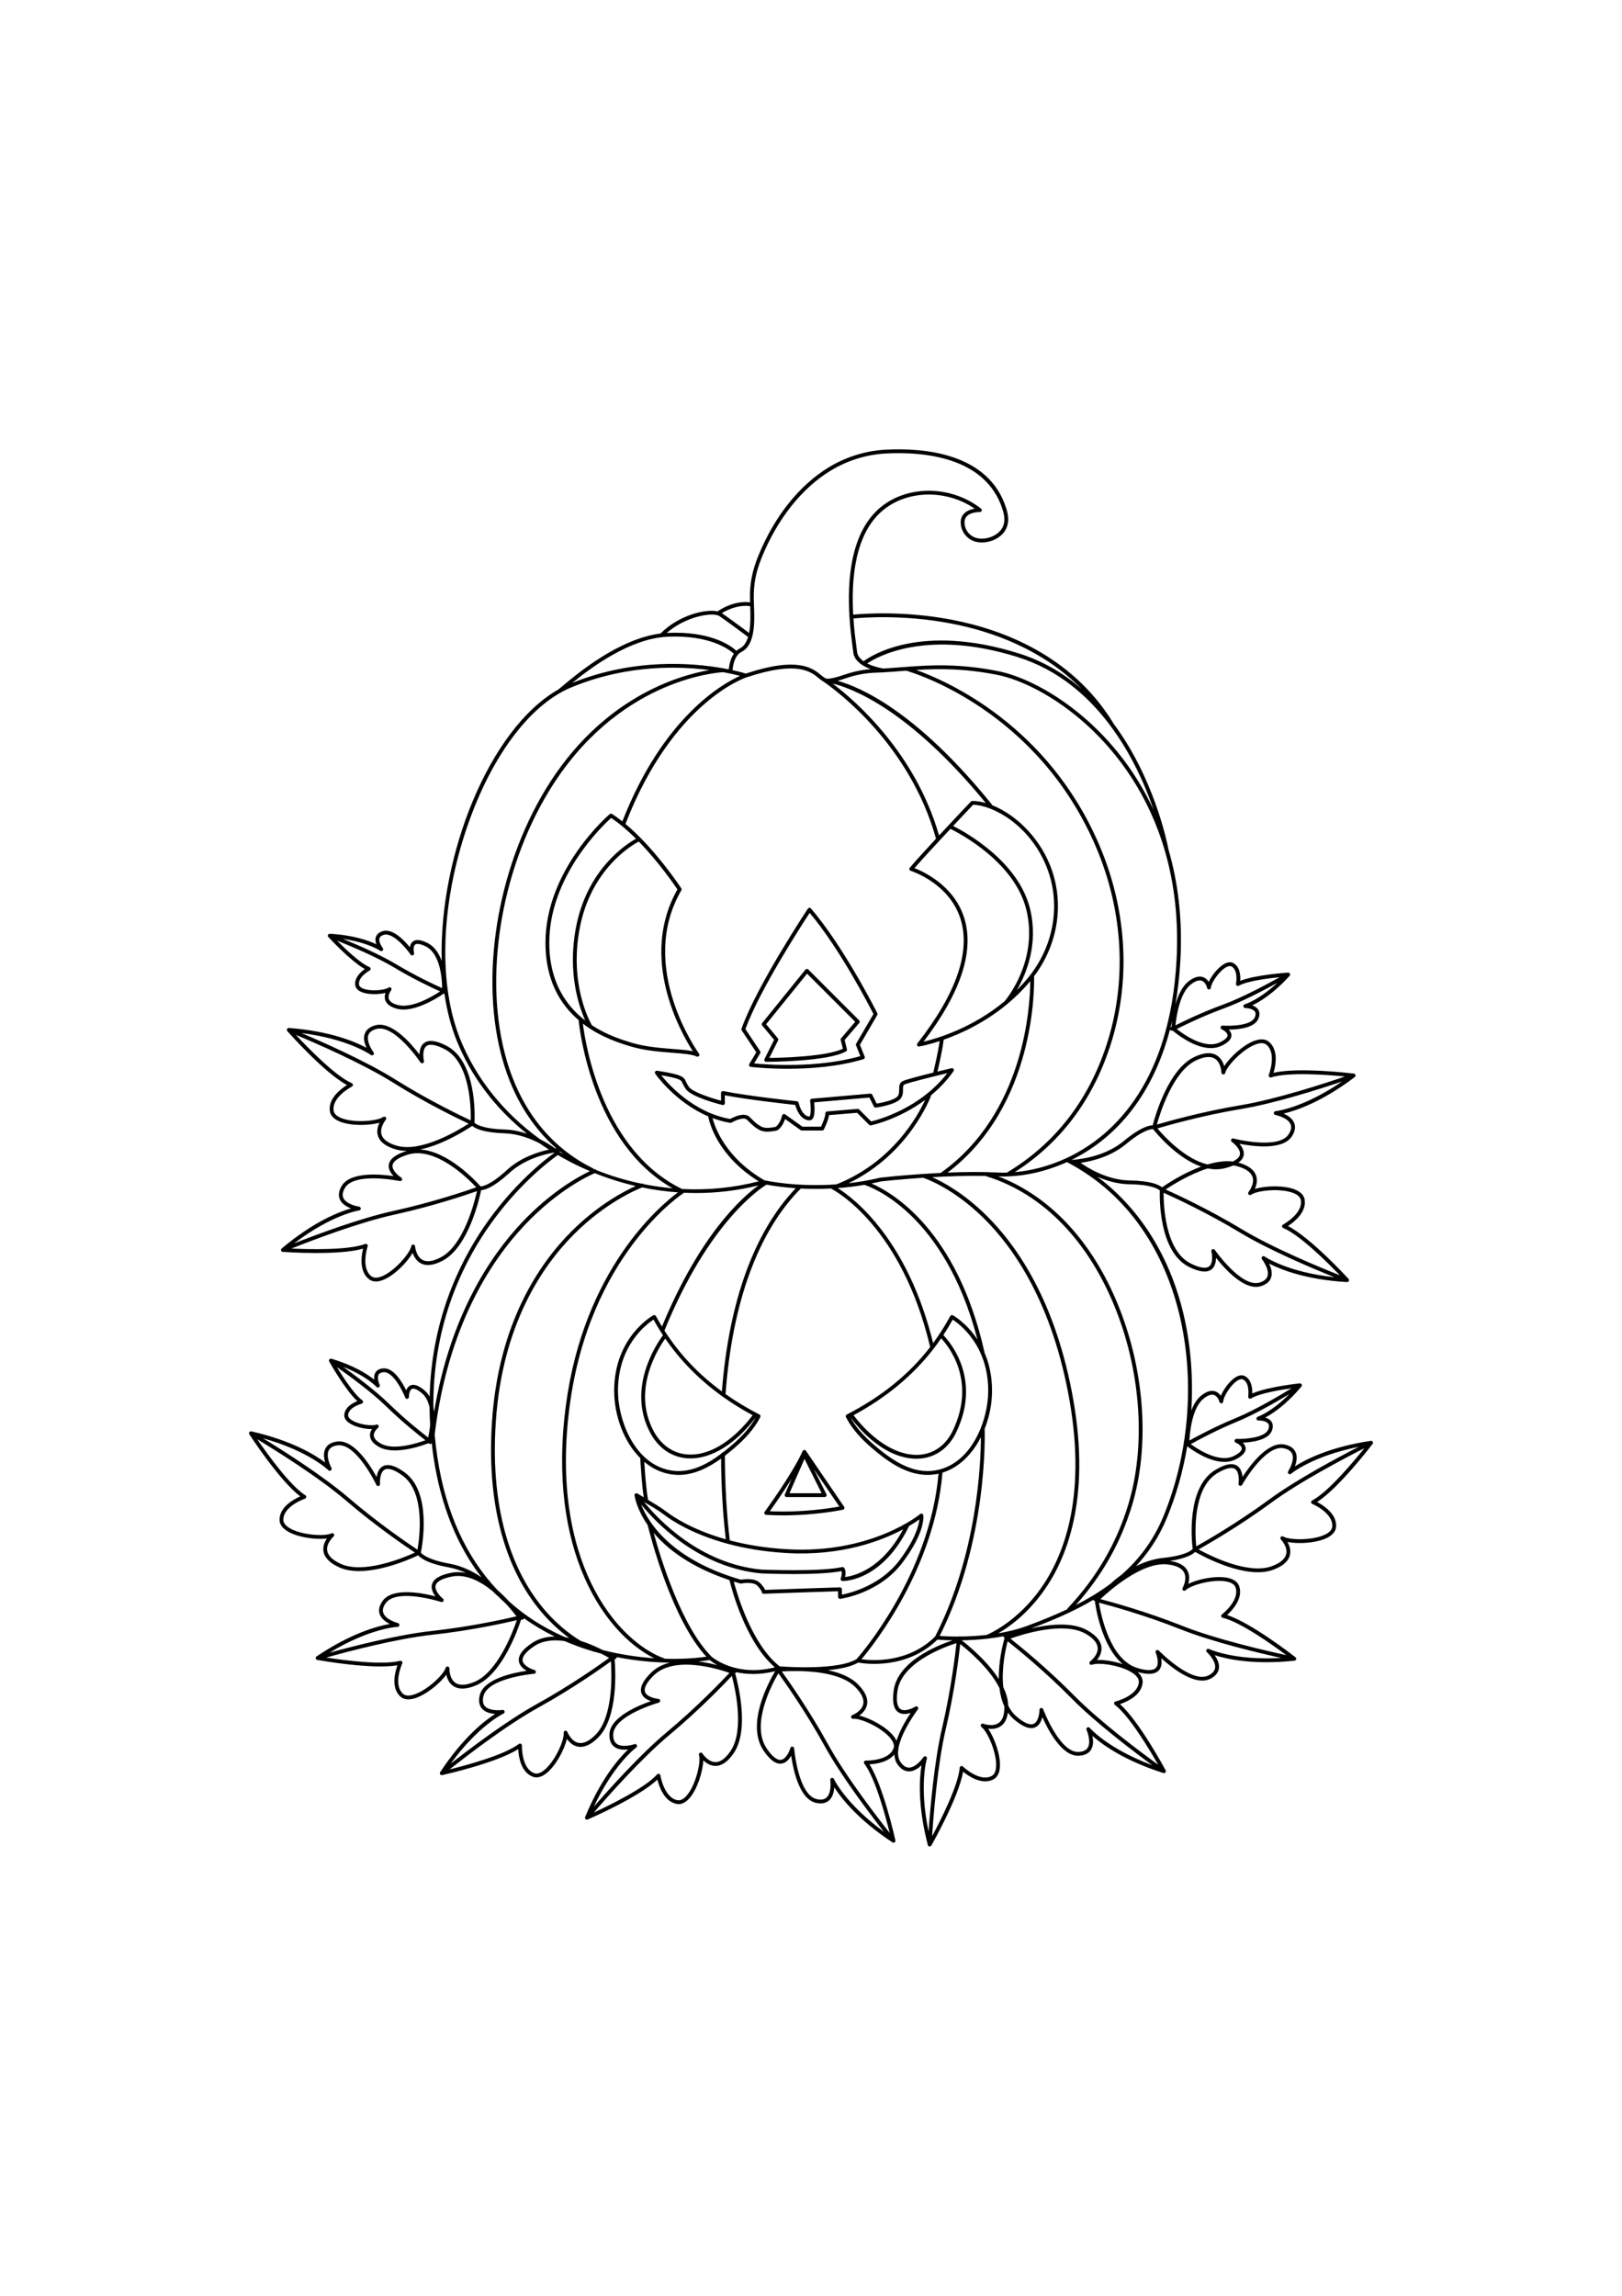 <?xml version="1.0" encoding="utf-8"?>
<!-- Generator: Adobe Illustrator 27.5.0, SVG Export Plug-In . SVG Version: 6.00 Build 0)  -->
<svg xmlns="http://www.w3.org/2000/svg" xmlns:xlink="http://www.w3.org/1999/xlink" viewBox="0 0 5000 5000" width="595" height="842" preserveAspectRatio="xMidYMid meet" data-scaled="true">
<g id="Background">
	<g>
		<rect style="fill:#FFFFFF;" width="5000" height="5000"/>
	</g>
</g>
<g id="Main_design">
	<path d="M2494.886,1759.994c-1.831,0.115-3.504,1.08-4.523,2.608c-1.574,2.359-157.832,237.468-204.598,369.979
		c-0.616,1.747-0.375,3.681,0.651,5.22l45,67.498l-21.617,36.03c-1.023,1.704-1.115,3.811-0.245,5.6
		c0.869,1.789,2.585,3.018,4.558,3.263c0.942,0.119,47.923,5.803,114.115,5.803c67.368,0,154.63-5.891,233.454-29.538
		c1.578-0.475,2.888-1.59,3.608-3.079c0.712-1.486,0.774-3.206,0.161-4.738l-14.624-36.555l53.461-91.647
		c1.003-1.716,1.072-3.819,0.184-5.596c-1.027-2.045-103.475-205.961-204.766-322.83
		C2498.501,1760.622,2496.793,1759.879,2494.886,1759.994z M2639.22,2178.638c-0.919,1.566-1.057,3.466-0.383,5.148l13.283,33.215
		c-133.166,38.163-288.769,26.29-327.495,22.483l18.794-31.323c1.172-1.949,1.111-4.397-0.149-6.289l-45.425-68.138
		c42.97-119.186,172.735-319.578,198.021-358.109c92.168,108.921,184.137,287.068,196.646,311.65L2639.22,2178.638z"/>
	<path d="M2487.103,1948.249c-1.662,0.088-3.213,0.877-4.263,2.175l-133.35,164.726c-1.766,2.179-1.743,5.309,0.053,7.465
		l36.758,44.112l-29.657,59.309c-0.912,1.823-0.812,3.991,0.257,5.726c1.073,1.731,2.969,2.788,5.006,2.788
		c7.752,0,190.461-0.364,246.09-32.15c2.29-1.31,3.432-3.979,2.788-6.538l-7.109-28.427l45.088-52.599
		c2-2.336,1.869-5.818-0.306-7.99l-156.886-156.882C2490.393,1948.785,2488.719,1948.168,2487.103,1948.249z M2592.769,2162.085
		c-1.241,1.448-1.7,3.409-1.241,5.259l6.726,26.903c-49.792,24.398-188.982,27.941-226.782,28.454l27.075-54.154
		c1.046-2.091,0.755-4.604-0.743-6.396l-36.126-43.353l126.195-155.89l148.414,148.406L2592.769,2162.085z"/>
	<path d="M2484.43,3433.342c-1.203-1.762-3.271-2.712-5.389-2.543c-2.126,0.191-3.979,1.524-4.849,3.47
		c-30.756,69.203-116.168,185.999-117.03,187.171c-1.272,1.731-1.494,4.021-0.582,5.975c0.911,1.946,2.815,3.24,4.96,3.378
		c17.856,1.111,35.413,1.593,52.419,1.593c101.916,0,183.559-17.205,184.509-17.404c1.915-0.414,3.501-1.747,4.229-3.57
		c0.728-1.816,0.506-3.876-0.597-5.5L2484.43,3433.342z M2532.804,3564.125h-99.147l46.268-105.757L2532.804,3564.125z
		 M2372.992,3619.639c12.418-17.281,40.728-57.386,67.134-99.659l-20.855,47.669c-0.797,1.823-0.621,3.914,0.467,5.576
		c1.084,1.662,2.938,2.666,4.922,2.666h117.665c2.038,0,3.93-1.057,5.002-2.788c1.073-1.739,1.172-3.899,0.26-5.722l-38.483-76.961
		l78.232,114.741C2560.059,3610.187,2471.897,3624.45,2372.992,3619.639z"/>
	<path d="M4232.424,3408.481c0-0.222-0.031-0.432-0.058-0.654c-0.06-0.507-0.189-0.995-0.382-1.478
		c-0.053-0.134-0.041-0.276-0.105-0.408c-0.031-0.065-0.093-0.103-0.126-0.166c-0.044-0.082-0.056-0.175-0.104-0.256
		c-0.313-0.534-0.707-0.993-1.15-1.386c-0.089-0.08-0.199-0.12-0.292-0.194c-0.432-0.337-0.9-0.613-1.409-0.817
		c-0.25-0.102-0.498-0.164-0.759-0.232c-0.411-0.104-0.826-0.16-1.259-0.179c-0.247-0.009-0.48-0.035-0.729-0.012
		c-0.114,0.008-0.223-0.02-0.337-0.006c-126.716,18.951-201.426,57.735-234.097,78.633c4.833-12.777,8.265-29.078,2.512-42.89
		c-5.247-12.601-16.914-20.805-34.678-24.398c-50.879-10.203-105.849,63.749-129.297,99.821
		c-1.095-12.341-5.033-26.589-16.385-34.157c-14.999-9.981-38.209-5.37-69.004,13.674c-88.484,54.702-70.995,220.171-68.191,242.516
		c-3.7,4.313-21.816,20.338-91.295,27.638c-31.108,3.274-59.546,13.448-83.577,25.319c37.893-40.538,70.418-88.655,94.631-146.895
		c29.332-70.549,50.496-145.708,63.364-222.554c13.657,10.521,65.907,48.176,114.714,48.176c12.042,0,23.869-2.298,34.846-7.867
		c21.043-10.686,31.032-21.816,30.534-34.019c-0.283-7.055-4.16-12.869-8.855-17.366c28.964-1.325,79.276-7.921,89.947-37.359
		c4.075-11.245,3.401-20.721-2.015-28.159c-4.542-6.243-11.644-9.836-18.637-11.904c23.249-12.279,64.806-39.68,111.556-95.677
		c0.074-0.089,0.108-0.198,0.176-0.29c0.126-0.17,0.215-0.348,0.321-0.53c0.256-0.436,0.452-0.885,0.587-1.364
		c0.055-0.197,0.114-0.383,0.149-0.585c0.103-0.595,0.122-1.195,0.04-1.798c-0.011-0.083,0.004-0.162-0.011-0.244
		c-0.106-0.592-0.295-1.175-0.588-1.725c-0.048-0.089-0.125-0.152-0.177-0.238c-0.033-0.056-0.033-0.121-0.068-0.176
		c-0.072-0.112-0.188-0.17-0.266-0.275c-0.326-0.441-0.694-0.825-1.118-1.156c-0.152-0.118-0.292-0.237-0.454-0.338
		c-0.555-0.354-1.15-0.63-1.796-0.778c-0.023-0.005-0.043-0.019-0.066-0.024c-0.6-0.129-1.224-0.177-1.862-0.102
		c-4.389,0.46-100.74,10.732-146.41,31.239c0.429-15.474-1.984-42.989-22.958-53.698c-5.592-2.842-15.007-4.589-28.167,3.393
		c-18.599,11.284-37.543,37.375-45.823,57.513c-3.815-5.623-9.368-11.222-17.197-13.873c-12.463-4.221-26.979,0.161-43.135,13.015
		c-13.791,10.969-23.633,27.832-30.734,46.295c6.066-96.338-0.715-193.175-21.141-285.027
		c-41.09-184.776-134.997-336.023-268.495-435.819c27.695,12.235,62.065,22.796,99.28,23.33
		c70.428,1.004,89.663,15.535,93.424,19.204c-0.766,22.23-3.324,188.894,89.84,235.43c32.403,16.178,55.927,18.668,69.953,7.377
		c10.625-8.564,13.252-23.111,13.229-35.498c24.092,30.587,76.725,89.793,123.338,89.786c4.895-0.008,9.736-0.659,14.463-2.068
		c17.366-5.178,28.243-14.409,32.326-27.431c4.481-14.271-0.414-30.197-6.381-42.484c34.433,17.864,112.345,49.73,240.256,57.146
		c0.065,0.004,0.131-0.02,0.197-0.018c0.047,0.001,0.093,0.026,0.14,0.026c0.224,0,0.435-0.074,0.656-0.099
		c0.284-0.035,0.562-0.049,0.84-0.127c0.384-0.102,0.736-0.27,1.092-0.446c0.145-0.072,0.292-0.123,0.431-0.207
		c0.351-0.211,0.656-0.475,0.957-0.757c0.143-0.131,0.292-0.245,0.421-0.39c0.213-0.243,0.378-0.522,0.551-0.803
		c0.116-0.184,0.273-0.336,0.367-0.534c0.037-0.077,0.04-0.163,0.073-0.241c0.029-0.071,0.083-0.123,0.111-0.195
		c0.048-0.125,0.024-0.254,0.063-0.381c0.157-0.513,0.245-1.027,0.257-1.553c0.006-0.218,0.016-0.426-0.002-0.641
		c-0.048-0.567-0.179-1.116-0.388-1.649c-0.042-0.106-0.051-0.219-0.099-0.323c-0.251-0.543-0.579-1.056-0.997-1.513
		c-4.948-5.4-116.596-126.701-186.634-162.934c18.883-12.249,57.812-42.637,51.301-81.589c-1.524-9.131-7.867-21.862-29.423-30.672
		c-33.613-13.75-91.195-12.241-124.119-2.03c4.964-10.793,8.924-25.501,4.159-40.278c-6.045-18.777-24.489-32.489-54.701-40.842
		c9.08-6.506,14.538-14.025,16.132-22.562c2.512-13.413-4.948-26.175-13.015-35.571c42.2,8.384,133.618,20.629,161.723-22.935
		c9.828-15.229,12.095-29.316,6.733-41.867c-5.883-13.758-19.955-22.671-32.472-28.129c37.781-8.817,117.692-35.256,219.696-112.782
		c0.093-0.07,0.15-0.17,0.238-0.245c0.159-0.136,0.285-0.288,0.427-0.439c0.349-0.369,0.642-0.765,0.881-1.203
		c0.099-0.18,0.197-0.349,0.276-0.539c0.226-0.541,0.371-1.103,0.428-1.688c0.011-0.104,0.051-0.199,0.056-0.304
		c0.026-0.598-0.03-1.204-0.192-1.802c-0.024-0.088-0.08-0.158-0.107-0.245c-0.022-0.07-0.006-0.141-0.031-0.211
		c-0.05-0.14-0.162-0.233-0.222-0.366c-0.21-0.475-0.469-0.908-0.79-1.304c-0.14-0.173-0.269-0.342-0.426-0.496
		c-0.398-0.393-0.847-0.72-1.342-0.986c-0.109-0.059-0.199-0.147-0.313-0.199c-0.542-0.248-1.122-0.423-1.733-0.498
		c-7.262-0.873-170.954-20.457-247.733-2.455c6.381-21.586,16.194-69.984-14.079-95.351c-7.078-5.937-20.177-11.502-42.285-4.175
		c-34.471,11.414-77.238,49.979-95.631,79.157c-3.248-11.429-9.805-25.183-23.027-33.311c-17.075-10.494-40.438-8.763-69.471,5.133
		c-79.659,38.159-120.419,181.157-128.033,210.477c-11.529,0.046-38.7,6.347-89.816,48.838
		c-65.036,54.058-157.349,57.437-158.276,57.459c-1.028,0.032-1.935,0.393-2.761,0.882c-0.091-0.049-0.183-0.097-0.274-0.146
		c123.073-60.266,246.563-181.8,304.474-402.565c1,2.981,4.103,4.681,7.208,3.797c0.375-0.111,0.705-0.195,0.981-0.26
		c11.061,9.411,66.154,53.978,117.799,53.978c10.778,0,21.403-1.938,31.445-6.546c21.456-9.836,31.882-20.556,31.874-32.774
		c-0.008-7.059-3.646-13.026-8.158-17.71c28.986-0.165,79.529-4.749,91.364-33.736c4.519-11.073,4.221-20.568-0.889-28.216
		c-4.29-6.423-11.245-10.299-18.147-12.64c23.716-11.345,66.345-37.068,115.279-91.149c0.073-0.081,0.109-0.183,0.177-0.268
		c0.146-0.181,0.255-0.371,0.377-0.567c0.259-0.408,0.463-0.829,0.612-1.28c0.07-0.209,0.139-0.405,0.185-0.62
		c0.125-0.583,0.166-1.174,0.11-1.771c-0.008-0.085,0.01-0.167-0.001-0.251c-0.083-0.598-0.247-1.188-0.519-1.75
		c-0.046-0.094-0.123-0.163-0.173-0.254c-0.029-0.053-0.026-0.112-0.057-0.164c-0.062-0.105-0.167-0.162-0.234-0.262
		c-0.316-0.471-0.682-0.883-1.109-1.24c-0.142-0.118-0.272-0.237-0.423-0.341c-0.55-0.38-1.141-0.685-1.789-0.857
		c-0.016-0.004-0.029-0.014-0.045-0.018c-0.595-0.153-1.213-0.226-1.847-0.177c-4.405,0.283-101.1,6.707-147.544,25.371
		c1.042-15.443-0.276-43.032-20.805-54.572c-5.477-3.079-14.815-5.174-28.259,2.264c-19.043,10.525-39.021,35.85-48.106,55.648
		c-3.585-5.776-8.909-11.59-16.623-14.547c-12.28-4.696-26.957-0.919-43.617,11.28c-21.375,15.653-34.454,44.897-42.453,73.206
		c7.374-41.974,12.619-86.97,15.305-135.311c7.144-128.58-7.403-242.24-36.363-341.726
		c-5.041-26.556-46.009-224.363-171.433-391.531c-0.116-0.766-0.38-1.523-0.816-2.223
		c-128.838-207.149-341.287-285.946-496.829-315.572c-148.158-28.215-274.217-18.365-303.099-15.501
		c-6.074-107.118,3.531-253.176,96.364-325.38c76.587-59.589,193.513-59.39,278.06-1.356c-22.069,3.7-41.802,15.451-42.951,39.734
		c-1.379,28.837,18.859,55.69,47.072,62.462c34.226,8.204,81.788-8.652,95.362-45.965c5.661-15.581,5.109-33.835-1.685-55.805
		c-53.415-172.716-255.952-188.27-371.944-182.157c-61.358,3.229-121.852,21.905-174.937,54.012
		c-91.352,55.242-168.748,152.366-217.927,273.486c-18.729,46.119-26.156,83.949-25.643,130.573
		c0.04,3.645,0.178,7.851,0.341,12.278c-49.104-5.447-90.388,21.092-100.152,28.007c-36.171-8.049-118.178,10.495-175.813,68.134
		c-0.028,0.028-0.036,0.067-0.064,0.096c-128.734,16.224-257.709,124.597-301.513,161.432c-6.634,5.581-12.904,10.851-14.351,11.663
		c-0.002,0.001-0.003,0.003-0.006,0.004c-212.628,121.521-367.444,511.363-358.64,836.151
		c-8.347-23.208-21.884-44.583-43.835-55.483c-21.146-10.498-36.03-11.85-45.525-4.175c-5.485,4.443-7.836,11.023-8.641,17.481
		c-18.354-22.441-53.664-58.831-83.684-49.838c-11.448,3.447-18.645,9.648-21.38,18.434c-2.294,7.373-0.934,15.217,1.586,22.062
		c-23.735-11.314-70.536-28.286-143.365-32.338c-0.105-0.004-0.203,0.032-0.307,0.033c-0.267-0.001-0.514,0.048-0.776,0.083
		c-0.395,0.057-0.773,0.141-1.145,0.272c-0.288,0.099-0.559,0.198-0.828,0.34c-0.419,0.22-0.791,0.503-1.147,0.816
		c-0.14,0.125-0.305,0.208-0.434,0.348c-0.402,0.429-0.746,0.92-1.008,1.471c-0.043,0.09-0.046,0.189-0.084,0.28
		c-0.025,0.06-0.077,0.099-0.1,0.16c-0.047,0.125-0.023,0.252-0.061,0.378c-0.157,0.52-0.245,1.039-0.255,1.572
		c-0.004,0.209-0.014,0.407,0.003,0.614c0.05,0.594,0.183,1.17,0.409,1.724c0.033,0.081,0.039,0.169,0.076,0.248
		c0.252,0.548,0.582,1.065,1.004,1.524c2.991,3.244,68.778,74.393,112.499,98.779c-12.666,8.897-33.295,27.271-29.358,50.485
		c1.046,6.186,5.289,14.773,19.541,20.56c20.154,8.185,52.404,7.79,73.504,2.409c-2.237,6.423-3.409,14.221-0.858,22.077
		c4.064,12.521,16.244,21.544,36.198,26.826c6.419,1.697,13.172,2.455,20.12,2.455c49.405-0.004,108.469-38.343,124.448-49.386
		c0.211,0.153,0.429,0.31,0.655,0.467c0.386,0.267,0.822,0.368,1.24,0.531c7.444,50.944,19.7,99.118,37.252,142.999
		c44.643,111.613,119.393,209.933,216.791,287.999c-20.828-6.994-43.931-12.136-68.385-12.904
		c-70.401-2.214-89.384-17.075-93.08-20.805c1.149-22.219,6.557-188.814-85.791-236.928c-32.123-16.741-55.61-19.625-69.819-8.575
		c-10.77,8.376-13.651,22.881-13.838,35.268c-26.037-34.257-86.312-104.038-136.272-90.073
		c-17.454,4.884-28.488,13.926-32.797,26.876c-4.723,14.195-0.1,30.201,5.653,42.587c-34.123-18.45-111.476-51.646-239.237-61.251
		c-0.117-0.009-0.227,0.028-0.343,0.026c-0.2-0.003-0.386,0.027-0.585,0.045c-0.52,0.045-1.014,0.15-1.494,0.325
		c-0.183,0.067-0.358,0.124-0.534,0.208c-0.549,0.262-1.051,0.596-1.497,1.015c-0.062,0.058-0.137,0.093-0.197,0.154
		c-0.42,0.43-0.784,0.922-1.061,1.479c-0.043,0.087-0.048,0.183-0.087,0.272c-0.027,0.062-0.083,0.101-0.108,0.165
		c-0.052,0.131-0.03,0.266-0.072,0.398c-0.162,0.506-0.257,1.012-0.279,1.531c-0.009,0.217-0.023,0.423-0.009,0.637
		c0.039,0.58,0.159,1.143,0.367,1.689c0.036,0.095,0.042,0.197,0.083,0.29c0.241,0.549,0.56,1.069,0.971,1.534
		c4.857,5.485,114.402,128.681,183.816,166.105c-19.093,11.927-58.532,41.653-52.687,80.712c1.367,9.15,7.492,21.989,28.891,31.166
		c33.364,14.305,90.943,13.796,124.065,4.148c-5.148,10.709-9.357,25.352-4.853,40.201c5.822,19.181,24.463,33.391,55.411,42.227
		c10.863,3.1,22.393,4.473,34.283,4.513c-0.103,0.031-0.207,0.048-0.31,0.079c-34.663,10.51-53.469,24.881-55.889,42.706
		c-1.839,13.528,6.251,25.899,14.78,34.885c-42.579-6.259-134.476-13.942-160.386,30.963c-9.054,15.704-10.613,29.883-4.635,42.154
		c6.553,13.451,21.054,21.648,33.828,26.474c-37.29,10.686-115.785,41.074-213.798,123.591c-0.088,0.074-0.14,0.175-0.223,0.253
		c-0.158,0.149-0.279,0.312-0.418,0.476c-0.323,0.38-0.591,0.782-0.805,1.222c-0.093,0.192-0.186,0.37-0.258,0.57
		c-0.2,0.553-0.317,1.125-0.344,1.715c-0.005,0.1-0.039,0.19-0.039,0.29c0.002,0.6,0.088,1.203,0.279,1.793
		c0.029,0.091,0.091,0.161,0.124,0.249c0.025,0.067,0.012,0.136,0.04,0.203c0.088,0.21,0.235,0.371,0.344,0.565
		c0.141,0.253,0.272,0.505,0.446,0.732c0.182,0.237,0.392,0.433,0.604,0.635c0.204,0.196,0.399,0.393,0.629,0.558
		c0.234,0.167,0.485,0.29,0.74,0.421c0.254,0.131,0.499,0.265,0.771,0.358c0.284,0.097,0.576,0.142,0.872,0.195
		c0.206,0.037,0.396,0.121,0.607,0.136c7.312,0.521,171.774,11.927,247.545-9.889c-5.297,21.878-12.689,70.704,18.81,94.535
		c4.523,3.417,11.287,6.573,20.84,6.573c6.044,0,13.199-1.264,21.609-4.52c33.855-13.122,74.645-53.767,91.559-83.826
		c3.815,11.253,11.05,24.658,24.658,32.119c17.58,9.644,40.844,6.756,69.134-8.587c77.66-42.078,111.242-186.933,117.382-216.594
		c11.51-0.62,38.336-8.265,87.277-53.254c45.34-41.68,106.437-57.223,136.667-62.625c0.518,0.316,1.048,0.621,1.567,0.937
		c-27.623,19.885-127.689,96.941-218.042,229.777c-77.704,114.24-160.69,289.662-166.186,521.589
		c-4.286-7.451-9.67-14.214-16.477-19.873c-18.155-15.083-32.319-19.833-43.338-14.554c-6.362,3.056-10.165,8.917-12.436,15.014
		c-12.689-26.068-38.769-69.647-69.942-67.785c-11.935,0.712-20.365,5.094-25.053,13.015c-3.934,6.641-4.42,14.585-3.543,21.824
		c-20.487-16.477-62.117-43.778-132.047-64.515c-0.106-0.032-0.214-0.021-0.321-0.047c-0.21-0.05-0.412-0.065-0.624-0.091
		c-0.518-0.068-1.024-0.07-1.53,0.001c-0.179,0.025-0.349,0.042-0.525,0.083c-0.61,0.143-1.192,0.368-1.729,0.7
		c-0.059,0.036-0.125,0.051-0.183,0.089c-0.504,0.336-0.966,0.742-1.358,1.233c-0.06,0.075-0.085,0.166-0.14,0.242
		c-0.041,0.056-0.104,0.083-0.143,0.141c-0.078,0.116-0.086,0.253-0.155,0.373c-0.267,0.461-0.468,0.938-0.6,1.444
		c-0.054,0.207-0.111,0.403-0.142,0.613c-0.085,0.573-0.085,1.147,0.001,1.722c0.016,0.105-0.001,0.209,0.021,0.312
		c0.12,0.586,0.323,1.162,0.626,1.703c2.16,3.845,49.776,88.246,86.695,122.051c-14.378,5.745-38.684,18.867-40.209,42.361
		c-0.406,6.258,1.743,15.596,14.271,24.505c17.722,12.609,49.121,19.833,70.976,19.296c-3.658,5.738-6.599,13.053-5.929,21.288
		c1.073,13.122,10.843,24.712,29.04,34.448c13.7,7.331,30.388,10.073,47.693,10.073c42.671,0,89.108-16.684,103.796-22.414
		c0.168,0.199,0.345,0.398,0.529,0.605c2.179,2.405,5.887,2.612,8.311,0.437c0.368-0.332,0.585-0.751,0.849-1.145
		c1.591,14.338,3.374,28.791,5.578,43.483c22.19,147.925,71.83,271.7,147.925,370.091c-25.839-17.519-59.482-34.919-97.973-41.918
		c-69.302-12.594-85.879-30.105-88.981-34.341c4.424-21.801,34.41-185.769-49.807-247.013
		c-29.297-21.303-52.101-27.623-67.782-18.806c-11.893,6.688-16.883,20.606-18.902,32.832
		c-20.687-37.727-69.915-115.731-121.453-109.235c-17.983,2.244-30.235,9.56-36.409,21.732c-6.772,13.336-4.565,29.844-0.709,42.951
		c-31.016-23.295-102.609-67.563-227.548-95.96c-0.114-0.026-0.227-0.007-0.341-0.026c-0.199-0.033-0.389-0.031-0.588-0.044
		c-0.512-0.033-1.01-0.003-1.506,0.097c-0.202,0.04-0.394,0.074-0.59,0.135c-0.549,0.171-1.062,0.418-1.542,0.741
		c-0.097,0.065-0.206,0.098-0.3,0.17c-0.476,0.363-0.906,0.796-1.26,1.302c-0.055,0.078-0.073,0.169-0.124,0.249
		c-0.037,0.058-0.098,0.089-0.133,0.149c-0.07,0.121-0.069,0.258-0.13,0.381c-0.237,0.479-0.407,0.969-0.506,1.485
		c-0.039,0.206-0.083,0.401-0.1,0.608c-0.05,0.592-0.015,1.182,0.115,1.765c0.02,0.087,0.011,0.176,0.034,0.262
		c0.157,0.582,0.396,1.147,0.736,1.672c3.991,6.136,94.114,144.181,157.227,191.46c-20.648,8.97-64.047,32.533-64.047,72.03
		c0,9.254,4.156,22.851,23.965,35.092c30.882,19.089,87.89,27.087,122.089,22.46c-6.676,9.828-13.003,23.686-10.743,39.037
		c2.915,19.832,19.254,36.647,48.551,49.96c80.417,36.562,216.199-24.046,243.558-37.045c7.438,8.802,29.722,25.585,95.121,37.482
		c18.619,3.384,36.084,9.521,52.119,16.9c-14.695-2.955-29.721-3.495-44.83-0.622c-35.586,6.764-55.809,19.051-60.114,36.524
		c-3.263,13.252,3.463,26.42,10.989,36.256c-41.664-10.755-132.239-28.159-162.765,13.75c-10.675,14.646-13.735,28.58-9.093,41.411
		c5.09,14.072,18.633,23.762,30.821,29.921c-38.213,6.664-119.492,28.534-225.725,100.158c-0.096,0.065-0.159,0.16-0.25,0.23
		c-0.169,0.129-0.305,0.276-0.458,0.421c-0.364,0.346-0.675,0.72-0.937,1.138c-0.112,0.178-0.222,0.344-0.314,0.533
		c-0.26,0.534-0.439,1.094-0.529,1.684c-0.014,0.093-0.056,0.176-0.066,0.27c-0.062,0.597-0.042,1.207,0.087,1.815
		c0.02,0.097,0.076,0.176,0.101,0.271c0.017,0.065-0.002,0.131,0.018,0.196c0.054,0.179,0.169,0.318,0.238,0.488
		c0.136,0.339,0.278,0.667,0.473,0.971c0.143,0.224,0.305,0.42,0.474,0.62c0.22,0.26,0.448,0.5,0.709,0.719
		c0.201,0.168,0.406,0.312,0.626,0.452c0.284,0.18,0.578,0.331,0.892,0.461c0.249,0.103,0.495,0.189,0.756,0.257
		c0.148,0.038,0.276,0.118,0.428,0.145c7.208,1.295,169.525,30.105,247.2,16.485c-7.599,21.188-20.135,68.95,8.652,95.998
		c4.814,4.52,12.693,9.016,24.984,9.016c4.929,0,10.567-0.728,17.002-2.459c35.057-9.445,79.942-45.525,99.955-73.615
		c2.597,11.59,8.361,25.692,21.1,34.555c16.454,11.467,39.891,11.062,69.655-1.187c81.67-33.575,130.458-173.972,139.738-202.867
		c1.099,0.061,2.375,0.084,3.792,0.015c2.606-0.117,4.665-1.93,5.331-4.311c30.406,21.778,62.061,40.402,94.335,56.185
		c-24.501,0.442-48.255,5.962-68.841,19.573c-30.208,19.993-44.119,39.136-41.339,56.916c2.107,13.49,13.398,23.034,24.137,29.201
		c-42.58,6.174-132.848,25.095-144.829,75.538c-4.19,17.634-1.628,31.667,7.61,41.718c10.123,11.008,26.363,14.723,39.986,15.688
		c-32.675,20.913-99.2,72.481-169.529,179.572c-0.063,0.097-0.085,0.208-0.142,0.308c-0.108,0.187-0.178,0.378-0.264,0.575
		c-0.2,0.456-0.342,0.917-0.421,1.4c-0.035,0.212-0.073,0.412-0.085,0.626c-0.033,0.583,0.02,1.158,0.16,1.727
		c0.024,0.101,0.018,0.203,0.048,0.303c0.174,0.572,0.428,1.125,0.78,1.634c0.055,0.08,0.135,0.13,0.194,0.207
		c0.042,0.054,0.049,0.123,0.093,0.176c0.075,0.092,0.188,0.122,0.267,0.208c0.455,0.496,0.971,0.899,1.552,1.208
		c0.14,0.075,0.261,0.169,0.406,0.232c0.676,0.292,1.396,0.446,2.143,0.471c0.065,0.002,0.125,0.042,0.19,0.042
		c0.176,0,0.346-0.073,0.521-0.089c0.251-0.021,0.5,0.005,0.75-0.049c7.151-1.593,168.009-37.696,234.381-80.272
		c1.18,22.483,8.062,71.378,45.058,85.205c3.045,1.142,6.768,1.984,11.115,1.984c8.039,0,18.208-2.888,30.151-12.149
		c28.688-22.253,56.154-72.872,63.764-106.508c6.875,9.69,17.642,20.476,32.813,23.731c19.614,4.198,41.063-5.209,63.791-27.998
		c62.362-62.515,53.147-210.841,50.542-241.091c1.053-0.375,2.222-0.843,3.508-1.448c2.049-0.967,3.207-2.977,3.295-5.096
		c51.677,10.215,101.48,15.21,146.687,16.621c0.46,0.111,0.922,0.234,1.381,0.234c0.355,0,0.692-0.098,1.036-0.16
		c4.719,0.135,9.383,0.232,13.996,0.291c-21.461,5.438-41.298,15.079-57.313,30.755c-25.892,25.333-35.93,46.766-29.844,63.703
		c4.619,12.847,17.511,20.085,29.224,24.115c-40.645,14.103-125.716,49.746-127.949,101.544
		c-0.781,18.109,4.385,31.407,15.359,39.527c12.027,8.901,28.661,9.491,42.235,7.852c-28.136,26.704-83.719,89.909-132.542,208.367
		c-0.044,0.107-0.043,0.221-0.081,0.33c-0.071,0.205-0.104,0.407-0.152,0.617c-0.11,0.483-0.161,0.96-0.148,1.447
		c0.006,0.218,0.006,0.423,0.035,0.639c0.078,0.571,0.236,1.121,0.478,1.647c0.046,0.1,0.059,0.207,0.11,0.304
		c0.279,0.53,0.633,1.024,1.075,1.458c0.058,0.057,0.139,0.076,0.199,0.13c0.062,0.057,0.088,0.137,0.153,0.191
		c0.326,0.272,0.704,0.419,1.065,0.609c0.208,0.109,0.389,0.263,0.608,0.347c0.677,0.258,1.382,0.407,2.092,0.407
		c0,0,0.001,0,0.001,0c0.001,0,0.002,0,0.002,0c0.79,0,1.586-0.161,2.341-0.482c6.718-2.911,157.851-68.766,214.989-123.116
		c5.404,21.854,21.403,68.575,60.347,75.155c9.154,1.563,23.23-0.284,38.596-17.779c23.969-27.271,41.373-82.172,42.491-116.643
		c8.58,8.22,21.188,16.769,36.704,17.105c0.314,0,0.625,0.008,0.938,0.008c19.702,0,38.68-13.306,56.414-39.558
		c49.428-73.178,12.341-217.099,4.072-246.3c0.965-0.559,2.022-1.249,3.167-2.083c0.304-0.223,0.484-0.535,0.732-0.801
		c15.311,3.354,32.57,5.499,51.671,5.497c20.539,0,43.227-2.509,67.893-8.637c-19.365,32.45-90.184,162.247-36.685,243.286
		c19.951,30.235,39.075,44.177,56.87,41.396c13.49-2.099,23.046-13.375,29.224-24.115c6.132,42.583,24.969,132.875,75.404,144.902
		c17.626,4.19,31.668,1.662,41.718-7.568c11.023-10.119,14.753-26.352,15.734-39.979c20.874,32.694,72.374,99.269,179.411,169.705
		c0.167,0.11,0.358,0.156,0.533,0.247c0.169,0.089,0.33,0.164,0.506,0.235c0.708,0.287,1.442,0.483,2.194,0.483
		c0.621,0,1.239-0.115,1.838-0.312c0.187-0.062,0.353-0.178,0.535-0.26c0.327-0.146,0.666-0.261,0.967-0.47
		c0.074-0.051,0.122-0.127,0.193-0.181c0.057-0.043,0.126-0.057,0.182-0.102c0.104-0.085,0.148-0.208,0.245-0.298
		c0.396-0.369,0.731-0.773,1.008-1.226c0.11-0.181,0.219-0.349,0.308-0.538c0.252-0.533,0.424-1.093,0.508-1.681
		c0.013-0.092,0.054-0.176,0.063-0.269c0.056-0.599,0.031-1.21-0.102-1.818c-1.585-7.155-37.543-168.035-80.05-234.45
		c19.16-0.986,57.445-6.171,76.939-30.551c0.511,11.096,3.219,21.387,9.208,30.1c10.265,14.938,22.513,22.222,36.042,22.345
		c14.96-0.123,28.603-9.675,38.47-19.12c-6.427,38.255-12.823,122.189,19.404,246.193c0.028,0.109,0.095,0.197,0.129,0.304
		c0.068,0.209,0.163,0.394,0.253,0.593c0.202,0.452,0.448,0.865,0.75,1.245c0.135,0.17,0.259,0.333,0.411,0.487
		c0.396,0.4,0.844,0.733,1.341,1.006c0.11,0.061,0.197,0.148,0.311,0.203c0.54,0.253,1.119,0.433,1.73,0.514
		c0.131,0.02,0.263,0.019,0.395,0.028c0.025,0.001,0.046,0.017,0.072,0.018c0.103,0.007,0.199,0.007,0.295,0.007
		c0.001,0,0.003,0,0.004,0h0c0.002,0,0.005,0,0.007,0c0.961,0,1.833-0.295,2.64-0.711c0.224-0.114,0.406-0.253,0.614-0.396
		c0.617-0.423,1.131-0.939,1.549-1.563c0.083-0.124,0.232-0.178,0.306-0.31c3.615-6.366,84.768-149.865,97.737-227.655
		c17.458,14.209,58.341,41.947,93.409,23.762c8.219-4.252,18.377-14.195,20.146-37.405c2.758-36.202-16.347-90.537-36.179-118.757
		c11.781,1.432,27.002,0.659,39.604-8.403c11.709-8.424,18.755-22.39,21.218-41.49c5.292,7.626,11.472,14.664,18.7,20.907
		c27.416,23.678,49.623,31.882,65.978,24.405c12.409-5.676,18.545-19.135,21.579-31.146
		c17.243,38.83,59.022,119.048,109.932,119.041c0.651,0,1.318-0.016,1.969-0.046c18.109-0.736,30.932-7.002,38.102-18.615
		c7.86-12.731,7.04-29.362,4.298-42.744c28.956,25.8,96.596,75.89,218.739,114.628c0.002,0.001,0.005,0,0.008,0.001
		c0.577,0.182,1.171,0.275,1.762,0.275c0.001,0,0.002-0.001,0.003-0.001s0.003,0.001,0.005,0.001c0.898,0,1.77-0.226,2.571-0.617
		c0.249-0.121,0.427-0.352,0.658-0.508c0.454-0.308,0.938-0.568,1.299-1.004c0.066-0.08,0.095-0.177,0.156-0.259
		c0.037-0.049,0.099-0.065,0.135-0.117c0.082-0.117,0.092-0.256,0.165-0.377c0.275-0.456,0.484-0.929,0.625-1.433
		c0.055-0.199,0.115-0.386,0.148-0.588c0.104-0.605,0.122-1.214,0.033-1.825c-0.01-0.068,0.003-0.136-0.01-0.204
		c-0.108-0.596-0.298-1.181-0.595-1.732c-3.47-6.458-81.75-151.543-140.696-203.931c21.326-7.216,66.544-27.064,69.838-66.43
		c0.693-8.257-1.737-20.264-15.665-32.626c32.143,9.161,54.344,7.435,65.802-5.399c9.077-10.196,9.284-24.98,7.231-37.19
		c26.765,24.39,81.942,69.142,126.517,69.134c8.396,0,16.416-1.586,23.793-5.194c16.286-7.959,25.501-18.852,27.401-32.364
		c2.076-14.815-5.362-29.722-13.26-40.86c36.892,11.98,118.971,30.626,246.361,16.975c0.305-0.033,0.58-0.151,0.87-0.229
		c0.213-0.058,0.428-0.087,0.633-0.167c0.456-0.178,0.866-0.428,1.26-0.71c0.112-0.08,0.242-0.128,0.349-0.216
		c0.475-0.393,0.884-0.86,1.218-1.387c0.102-0.16,0.151-0.35,0.238-0.521c0.166-0.329,0.354-0.643,0.458-1.006
		c0.023-0.083,0.012-0.166,0.032-0.249c0.018-0.076,0.067-0.134,0.082-0.211c0.028-0.141-0.019-0.274-0.001-0.415
		c0.067-0.524,0.069-1.037-0.003-1.551c-0.03-0.212-0.052-0.415-0.104-0.621c-0.143-0.568-0.364-1.105-0.671-1.609
		c-0.051-0.084-0.074-0.179-0.129-0.26c-0.337-0.498-0.746-0.952-1.237-1.336c-5.76-4.512-135.778-105.872-210.818-130.117
		c16.623-15.19,50.037-51.553,37.229-88.913c-3.003-8.756-11.345-20.269-34.058-25.424c-35.383-8.074-91.946,2.873-122.763,18.346
		c3.125-11.46,4.619-26.619-2.497-40.408c-8.418-16.316-26.771-26.503-54.384-30.495c51.191-7.607,70.789-20.39,78.001-27.739
		c26.313,15.014,157.196,85.619,240.095,55.208c30.22-11.084,47.769-26.619,52.166-46.176c3.401-15.144-1.869-29.431-7.79-39.734
		c33.713,7.17,91.195,3.47,123.437-13.245c20.66-10.717,25.823-23.969,26.52-33.192c2.964-39.389-38.547-66.139-58.463-76.633
		c66.476-42.415,166.695-173.313,171.138-179.135c0.375-0.494,0.655-1.038,0.855-1.604c0.036-0.099,0.034-0.204,0.064-0.305
		C4232.348,3409.621,4232.428,3409.056,4232.424,3408.481z M1012.427,3493.276c2.088,2.068,5.374,2.291,7.695,0.521
		c2.34-1.762,3.026-4.979,1.605-7.538c-0.188-0.345-18.595-34.057-8.254-54.388c4.305-8.465,13.513-13.635,27.374-15.366
		c57.732-7.247,118.841,120.886,119.45,122.173c1.21,2.574,4.102,3.868,6.841,3.179c2.746-0.735,4.577-3.332,4.347-6.167
		c-0.789-9.667,0.203-36.448,14.041-44.215c11.142-6.274,30.201-0.008,55.077,18.078c71.727,52.167,52.641,192.623,46.376,228.656
		c-26.277-17.384-119.442-80.397-211.657-159.438c-80.794-69.25-205.024-147.624-264.661-183.988
		C951.542,3433.996,1011.785,3492.637,1012.427,3493.276z M1050.396,3781.83c-25.398-11.544-39.454-25.31-41.775-40.914
		c-3.397-22.812,19.457-43.234,19.687-43.441c2.218-1.953,2.647-5.255,0.996-7.706c-1.126-1.67-2.98-2.597-4.883-2.597
		c-0.885,0-1.785,0.199-2.624,0.621c-20.384,10.188-93.735,5.684-129.983-16.715c-12.199-7.538-18.385-15.979-18.385-25.087
		c0-42.246,65.913-64.791,66.579-65.02c2.156-0.72,3.708-2.62,3.976-4.887c0.268-2.26-0.793-4.474-2.723-5.676
		c-47.069-29.418-117.999-128.377-148.318-172.618c53.17,32.101,188.819,116.281,274.72,189.915
		c91.094,78.082,183.155,140.638,211.446,159.406C1244.434,3762.88,1121.364,3814.099,1050.396,3781.83z M3371.671,3894.573
		c1.563,0.736,2.635,1.402,3.309,1.869c2.459,18.783,20.584,139.224,86.142,194.585c-26.947-9.165-57.632-13.931-79.584-12.815
		c7.476-9.238,14.938-22.521,13.972-38.01c-1.256-20.001-16.132-38.117-44.215-53.836c-47.255-26.456-118.275-18.244-172.713-5.477
		c63.518-23.981,129.502-51.333,191.119-87.884C3370.23,3893.642,3370.874,3894.195,3371.671,3894.573z M3094.293,4007.662
		c1.126,1.302,1.838,2.344,2.267,3.041c-3.51,12.046-18.687,67.795-17.52,126.459c-36.177-57.073-95.749-105.249-114.61-119.712
		c23.011-0.373,49.642-1.714,77.815-4.858c0.095,0.005,0.184,0.042,0.279,0.042c0.331,0,0.663-0.128,0.997-0.186
		c16.163-1.832,32.797-4.242,49.543-7.435C3093.265,4005.959,3093.614,4006.88,3094.293,4007.662z M2769.544,4239.415
		c11.406,7.477,26.052,5.516,37.842,1.693c-13.291,19.778-33.451,53.024-43.845,86.013c-1.89-4.275-4.552-8.849-8.344-13.746
		c-22.222-28.718-72.811-56.226-106.447-63.864c9.698-6.863,20.491-17.618,23.762-32.793c4.221-19.595-5.171-41.066-27.937-63.817
		c-22.695-22.686-56.739-35.898-92.329-43.441c36.289-3.433,70.921-10.34,93.156-23.38c19.105,3.485,148.663,22.851,244.263-70.704
		c6.364,0.524,23.253,1.728,46.796,2.089c-45.929,15.239-167.779,63.74-181.379,153.1
		C2749.628,4206.384,2754.492,4229.541,2769.544,4239.415z M2452.158,4100.153c-24.744-0.696-43.191-2.026-48.724-2.46
		c-86.175-67.496-131.377-223.031-141.455-261.434c6.529,2.063,13.042,4.131,19.851,6.103c0.908,0.26,1.869,0.306,2.784,0.115
		c10.069-1.992,38.588-4.765,49.6,6.235c12.75,12.747,13.926,19.38,13.965,19.38c0,1.593,0.651,3.118,1.796,4.229
		c1.145,1.103,2.674,1.632,4.297,1.647c2.045-0.077,190.901-6.818,229.233-7.737v17.542c0,1.693,0.735,3.309,2.007,4.427
		c1.08,0.942,2.459,1.456,3.876,1.456c0.26,0,0.521-0.015,0.774-0.054c4.91-0.651,120.932-17.105,192.188-112.115
		c71.294-95.048,64.193-143.668,63.856-145.69c-0.352-2.083-1.792-3.822-3.776-4.558c-1.977-0.72-4.206-0.344-5.822,1.027
		c-1.471,1.241-150.195,123.905-411.605,108.438c-68.034-4.001-126.345-14.268-175.41-27.235
		c-9.76-82.307-14.71-167.72-15.115-260.778c10.125-7.76,19.931-15.828,29.388-23.928c34.513-29.561,59.34-58.333,75.913-87.963
		c4.631-8.342,5.01-9.024,4.236-11.628c-0.456-1.54-1.524-2.827-2.953-3.562c-37.546-19.294-72.317-40.299-104.533-63.035
		c20.708-282.808,100.914-501.737,232.081-633.503c27.479,1.397,58.817,1.722,92.886-0.014
		c16.153,8.309,218.232,119.131,305.848,488.571c-65.268,84.409-150.13,153.007-257.112,207.982
		c-1.425,0.735-2.497,2.022-2.957,3.562c-0.774,2.604-0.391,3.286,4.251,11.644c16.562,29.615,41.388,58.386,75.898,87.947
		c48.727,41.725,106.424,82.899,171.789,82.899c8.61,0,17.351-0.72,26.221-2.237c2.59-0.444,5.131-1.005,7.671-1.572
		c-27.331,313.002-241.106,558.464-252.573,571.401c-35.313,21.579-109.242,25.69-165.592,25.296
		C2466.964,4100.262,2459.313,4100.143,2452.158,4100.153z M2187.606,4078.274c3.687,3.007,11.838,9.116,23.971,15.793
		c-17.083-4.472-37.301-8.803-58.729-11.349C2165.346,4081.475,2177.012,4079.98,2187.606,4078.274z M2050.221,4074.256
		c-152.677-54.427-356.25-305.815-294.32-778.025c60.952-464.774,343.799-652.375,352.84-658.223
		c12.606,0.586,25.208,0.944,37.794,0.943c64.833,0,129.252-7.908,191.786-23.638c-50.076,36.021-180.366,151.117-297.708,435.163
		c-6.442-10.59-12.728-21.316-18.669-32.343c-1.532-2.857-5.09-3.907-7.948-2.405c-1.206,0.643-120.775,66.338-120.775,232.672
		c0,74.839,28.975,156.313,80.529,207.589c0.586,11.817,4.067,77.585,10.703,120.712l-19.571-11.741
		c-0.547-0.326-1.139-0.531-1.745-0.666c-0.158-0.035-0.315-0.034-0.476-0.056c-0.521-0.072-1.037-0.075-1.558-0.008
		c-0.199,0.025-0.388,0.046-0.585,0.093c-0.659,0.154-1.303,0.382-1.887,0.767c-0.006,0.004-0.01,0.01-0.015,0.014
		c-0.007,0.005-0.016,0.004-0.023,0.009c-0.034,0.023-0.05,0.06-0.083,0.084c-0.552,0.383-0.998,0.859-1.38,1.386
		c-0.114,0.156-0.209,0.312-0.306,0.477c-0.278,0.475-0.484,0.977-0.62,1.51c-0.035,0.135-0.093,0.256-0.118,0.392
		c-0.107,0.588-0.143,1.192-0.063,1.804c0.446,3.419,6.26,42.04,40.381,91.223c9.127,37.153,74.308,290.374,180.959,405.935
		C2143.173,4072.847,2099.51,4075.682,2050.221,4074.256z M1858.158,4047.518c-18.116-9.284-42.15-20.213-68.658-28.589
		c-32.451-19.694-79.002-54.478-123.715-111.156c-73.741-93.478-157.43-267.358-137.325-564.844
		c20.112-297.708,142.178-478.099,241.034-577.001c99.38-99.426,195.806-138.725,210.123-144.2
		c36.594,7.545,73.453,12.613,110.324,15.178c-57.55,42.69-290.844,239.483-345.706,657.794
		c-58.932,449.348,120.88,702.27,272.388,777.942C1967.124,4069.339,1913.223,4061.629,1858.158,4047.518z M1977.593,2609.918
		c-0.038,0.013-0.243,0.088-0.541,0.198c-47.542-9.914-93.99-23.931-138.702-41.795c-1.368-2.239-4.004-3.327-6.558-2.565
		c-0.571-0.234-1.155-0.44-1.725-0.675c-0.562-1.029-1.341-1.95-2.473-2.503c-128.75-63.193-220.627-178.235-265.688-332.692
		c-72.592-248.801-20.173-582.206,130.435-829.632c207.792-341.378,513.05-365.163,536.959-366.486
		c22.547,4.105,40.167,8.31,51.812,11.387c-55.013,24.734-237.29,127.875-362.618,448.502
		c-10.509-8.329-21.166-16.076-31.893-22.972c-2.172-1.39-4.987-1.222-6.967,0.444c-1.98,1.666-198.201,169.123-198.201,396.709
		c0,116.808,46.737,190.811,102.236,238.354c3.309,32.989,43.813,378.829,289.737,518.211c-30.131-2.633-60-6.985-89.499-12.876
		C1982.367,2609.832,1979.904,2609.13,1977.593,2609.918z M1724.473,2512.285c-0.086-0.169-0.105-0.356-0.209-0.519
		c0.804-0.083,1.274-0.125,1.334-0.129c0.37-0.03,0.68-0.2,1.026-0.294c3.493,2.876,7.047,5.674,10.62,8.452
		C1732.945,2517.352,1728.721,2514.805,1724.473,2512.285z M2230.496,1021.936c-0.059,0.001-0.254,0.009-0.521,0.021
		c-95.573-17.199-275.632-31.789-465.797,44.815c58.822-47.949,178-136.488,292.105-142.194
		c131.266-6.568,191.756,39.373,206.019,52.256c-11.594,16.297-14.816,37.496-15.682,48.318c-4.243-0.858-8.686-1.719-13.365-2.581
		C2232.4,1022.127,2231.481,1021.832,2230.496,1021.936z M2537.8,1062.337c44.013,30.321,267.26,195.994,347.597,484.636
		c-33.478,36.083-65.615,71.288-80.892,89.622c-1.264,1.513-1.685,3.558-1.118,5.45c0.567,1.888,2.038,3.37,3.922,3.941
		c1.187,0.36,118.565,37.244,153.527,147.931c31.951,101.169-12.77,230.39-132.913,384.062c-1.494,1.907-1.662,4.535-0.429,6.619
		c1.072,1.808,3.003,2.888,5.063,2.888c0.314,0,0.628-0.023,0.942-0.077c0.697-0.113,25.382-4.333,63.111-16.742
		c-1.636,11.743-6.694,43.355-19.678,97.221c-38.858,9.594-84.72,21.441-94.067,26.114c-11.1,5.55-11.1,16.807-11.1,25.854
		c0,8.327,0,16.194-6.12,22.314c-10.748,10.747-45.962,18.4-63.098,21.223l-13.765-27.539c-1.08-2.152-3.271-3.439-5.776-3.229
		l-180.414,15.688c-1.613,0.138-3.091,0.935-4.098,2.202c-1.004,1.264-1.444,2.888-1.218,4.489
		c3.497,24.456,1.777,46.364-2.019,48.195c-14.103,0-26.941-16.328-33.513-42.61c-0.598-2.398-2.631-4.163-5.09-4.424
		c-1.49-0.153-149.662-15.838-226.943-31.292c-1.743-0.36-3.527,0.1-4.883,1.218c-1.364,1.118-2.153,2.788-2.153,4.55v23.766
		c-29.45-7.917-88.204-26.466-99.039-42.718c-5.887-8.832-8.25-14.064-9.974-17.883c-3.34-7.4-5.305-10.234-15.822-15.493
		c-16.355-8.177-70.114-15.926-72.397-16.251c-2.348-0.345-4.604,0.743-5.829,2.723c-1.233,1.988-1.172,4.512,0.149,6.435
		c0.727,1.057,61.688,88.162,163.402,131.427c3.621,19.474,28.195,121.154,155.737,200.281
		c-78.209,20.096-158.014,27.656-236.612,23.601c-0.23-0.156-0.397-0.376-0.655-0.502
		c-242.404-118.377-295.896-438.069-304.907-509.207c55.568,42.698,116.747,61.115,147.753,70.417
		c42.507,12.754,90.138,16.469,128.412,19.453c32.736,2.551,61.006,4.757,74.592,11.552c0.839,0.417,1.739,0.62,2.627,0.62
		c1.693,0,3.355-0.731,4.5-2.091c1.754-2.08,1.854-5.086,0.245-7.277c-1.938-2.635-192.15-266.473-54.564-503.428
		c1.115-1.919,1.057-4.297-0.153-6.159c-0.74-1.138-54.438-83.146-125.419-155.234c-0.228-0.258-0.448-0.503-0.713-0.714
		c-14.694-14.885-30.114-29.329-45.961-42.539c0.02-0.046,0.056-0.08,0.074-0.128c146.115-376.819,370.53-450.764,372.782-451.465
		c0.02-0.006,0.032-0.022,0.052-0.029c0.019-0.006,0.04-0.003,0.059-0.01c156.759-52.254,198.351-17.879,223.216,2.662
		C2528.91,1056.319,2533.253,1059.862,2537.8,1062.337z M2722.396,1034.297c0.614,0.039,1.217,0.045,1.795-0.105
		c16.594-0.924,33.585-2.226,51.274-3.615c5.901-0.463,11.88-0.927,17.905-1.386c20.985,5.909,403.779,119.427,584.574,542.101
		c85.381,199.611,96.879,417.415,32.365,613.292c-56.547,171.671-159.664,303.358-306.457,391.465
		c-9.648,0.262-18.958,0.172-27.836-0.271c-49.458-2.472-103.824-1.801-155.083,0.27
		c272.083-205.846,267.523-574.871,266.654-605.023c76.197-101.14,94.908-231.593,48.131-345.106
		c-37.615-91.28-111.267-156.182-177.794-182.425c-0.137-1.038-0.449-2.06-1.157-2.934
		c-232.433-287.487-406.491-361.383-474.78-380.197c7.409-2.007,15.599-4.549,24.61-7.665c31.07-10.744,62.569-16.615,93.616-17.454
		C2707.522,1035.045,2714.931,1034.7,2722.396,1034.297z M3289.691,3921.876c-40.539,19.124-81.778,35.467-121.913,50.518
		c-29.174,10.941-60.188,18.413-90.555,23.491c33.816-19.663,88.563-59.003,138.654-128.567
		c71.753-99.645,146.15-282.633,93.125-588.545c-52.948-305.445-175.198-478.965-268.43-570.742
		c-69.905-68.817-133.266-102.951-167.092-117.878c51.843-2.986,110.227-4.987,165.243-3.87c0.59,0.5,1.285,0.895,2.071,1.137
		c175.803,54.235,318.391,202.46,401.49,417.361c75.676,195.712,89.142,417.583,36.018,593.509
		c-36.317,120.243-97.561,225.143-187.232,320.674C3290.284,3919.804,3289.896,3920.825,3289.691,3921.876z M2961.015,4005.756
		c-0.28-0.137-0.506-0.345-0.814-0.438c-1.562-0.462-3.174-0.239-4.514,0.487c-27.006,0.171-48.006-0.933-59.037-1.698
		c146.792-292.226,139.378-615.065,138.622-638.258c14.885-37.47,22.803-78.365,22.803-117.449
		c0-46.656-9.411-85.387-22.975-116.992c-0.017-0.102,0.017-0.199-0.006-0.302c-84.617-378.704-284.734-493.82-348.681-521.537
		c9.643-1.937,19.354-4.03,29.156-6.385c1.05-0.119,55.933-6.361,130.022-11.299c10.399,3.422,93.897,32.924,187.304,125.1
		c91.785,90.567,212.181,261.896,264.509,563.795c52.25,301.431-20.445,481.263-90.629,579.046
		c-71.912,100.185-155.896,137.1-165.422,141.05C3012.116,4004.159,2984.527,4005.464,2961.015,4005.756z M2601.394,3793.328
		c-1.425-1.425-3.447-2.014-5.439-1.586c-69.034,15.336-247.683,7.783-249.169,7.737c-188.687-18.26-316.48-153.029-361.76-208.714
		l30.317,18.188c12.057,7.239,22.644,14.363,32.365,21.786c21.683,16.566,84.958,59.156,193.941,88.749
		c0.647,0.32,1.341,0.518,2.085,0.581c50.383,13.53,110.435,24.258,180.583,28.385c168.827,9.832,291.844-37.086,359.607-73.014
		c-66.26,124.255-152.663,143.897-178.783,146.974C2609.598,3802.321,2602.336,3794.27,2601.394,3793.328z M2054.846,3621.394
		c-10.073-7.691-21.012-15.06-33.448-22.529l-23.671-14.201c-6.186-33.619-10.046-91.074-11.567-117.248
		c22.895,19.282,49.607,32.85,79.705,38.009c8.874,1.517,17.607,2.237,26.213,2.237c47.851,0,91.585-22.101,130.715-50.303
		c0.655,88.389,5.437,170.028,14.583,248.759C2135.047,3677.248,2075.551,3637.204,2054.846,3621.394z M2228.139,3438.702
		c-2.37,0.175-4.313,1.707-5.074,3.857c-45.792,34.334-98.052,61.071-155.212,51.268c-33.455-5.733-61.385-21.858-84.175-43.993
		c-0.152-0.159-0.295-0.307-0.463-0.448c-53.413-52.231-78.227-137.745-78.227-200.986c0-139.685,87.495-205.011,109.561-219.252
		c6.816,12.388,14.094,24.46,21.621,36.361c0.206,0.521,0.542,0.968,0.888,1.413c2.201,3.462,4.369,6.947,6.63,10.368
		c-17.163,22.926-112.791,160.996-39.971,299.358c25.076,47.639,65.472,75.959,113.751,79.736c3.753,0.291,7.519,0.437,11.31,0.437
		c66.784-0.008,139.135-45.392,200.972-126.2c-0.119,0.214-0.227,0.408-0.25,0.449c-15.872,28.389-39.845,56.111-73.286,84.761
		C2247.172,3423.573,2237.792,3431.275,2228.139,3438.702z M2118.388,3444.649c-44.108-3.447-81.134-29.546-104.26-73.485
		c-66.805-126.927,15.562-254.447,36.597-283.587c46.555,67.733,105.1,127.073,175.157,177.487c0.593,0.724,1.361,1.264,2.239,1.641
		c28.758,20.543,59.479,39.558,92.042,57.082C2257.342,3405.752,2184.034,3449.881,2118.388,3444.649z M2048.215,3062.816
		c137.253-336.623,297.251-439.232,314.949-449.754c15.404,2.944,47.115,8.17,89.94,11.087
		c-127.81,133.314-206.378,349.333-227.738,626.331C2153.185,3197.602,2094.504,3135.465,2048.215,3062.816z M2356.296,2599.658
		c-119.175-69.293-151.949-161.407-159.786-191.681c17.178,6.41,35.385,11.546,54.611,14.751c1.379,0.23,2.796-0.038,3.995-0.758
		c9.158-5.485,37.577-18.864,47.723-8.729c15.608,15.608,24.207,24.207,40.749,32.479c6.228,3.114,14.221,4.137,22.042,4.137
		c13.716,0,26.899-3.145,29.082-3.692c0.414-0.103,0.82-0.253,1.203-0.444c0.674-0.337,15.305-7.936,24.241-34.869l48.148,34.395
		c1,0.712,2.195,1.095,3.42,1.095h62.757c2.229,0,4.267-1.26,5.263-3.252c1.501-2.999,13.459-27.301,15.88-44.246l86.446-7.205
		l37.29,37.29c1.386,1.39,3.386,1.992,5.316,1.609c1.151-0.231,85.079-17.76,167.106-78.475
		c-21.74,47.515-100.058,191.973-273.499,260.18C2456.232,2620.889,2365.782,2601.77,2356.296,2599.658z M2509.701,2359.505
		l170.349-14.811l13.896,27.799c1.126,2.263,3.554,3.543,6.097,3.194c5.814-0.831,57.329-8.603,73.921-25.198
		c9.568-9.568,9.568-21.246,9.568-30.633c0-9.46,0.398-13.229,4.588-15.328c10.885-5.443,88.499-24.605,132.101-35.038
		c-84.945,109.522-213.537,143.794-234.833,148.831l-36.93-36.93c-1.226-1.222-2.85-1.812-4.65-1.704l-94.129,7.844
		c-3.049,0.257-5.393,2.803-5.393,5.864c0,10.445-8.648,30.921-13.49,41.182h-57.188l-53.373-38.125
		c-1.586-1.134-3.631-1.413-5.454-0.731c-1.827,0.67-3.202,2.202-3.673,4.091c-6.262,25.049-17.753,33.632-20.051,35.137
		c-8.782,2.08-31.284,5.715-42.208,0.249c-14.834-7.415-21.997-14.581-37.692-30.273c-5.22-5.22-12.118-7.132-19.426-7.132
		c-16.205,0-34.41,9.399-40.753,12.977c-110.924-19.373-187.891-103.858-212.809-134.805c18.676,3.114,45.123,8.235,54.407,12.877
		c7.664,3.83,7.971,4.512,10.361,9.809c1.785,3.953,4.485,9.932,10.908,19.568c16.473,24.712,103.425,47.045,113.284,49.508
		c1.773,0.448,3.619,0.046,5.048-1.069s2.263-2.827,2.263-4.638v-24.237c71.803,13.662,193.33,27.102,216.95,29.656
		c8.419,29.852,24.639,47.528,43.866,47.528c3.585,0,6.787-1.505,9.254-4.351
		C2513.056,2400.759,2511.195,2372.945,2509.701,2359.505z M2972.051,1790.371c-31.216-98.844-124.655-141.715-153.052-152.68
		c23.285-27.075,70.29-77.818,110.778-121.063c27.387,13.388,199.129,102.648,234.354,250.601
		c36.57,153.609-59.203,271.131-67.5,280.933c-100.807,83.529-210.125,115.147-249.673,124.413
		C2962.269,2021.159,3004.346,1892.631,2972.051,1790.371z M3166.46,1978.913c-10.367,12.37-21.085,23.973-32.028,34.895
		c29.473-50.473,66.874-141.24,41.144-249.305c-35.188-147.778-200.68-238.36-237.404-256.833
		c29.93-31.914,54.891-58.256,61.609-65.338c61.106,1.605,172.907,61.497,225.058,188.067
		C3272.348,1745.7,3249.98,1879.241,3166.46,1978.913z M2997.284,1430.53c-1.616,0-3.156,0.663-4.267,1.831
		c-0.853,0.896-49.487,52.113-98.307,104.589c-73.264-254.314-255.457-413.152-327.844-468.012
		c54.088,12.785,231.93,75.227,471.812,368.069C3024.162,1432.848,3010.168,1430.53,2997.284,1430.53z M3104.235,2057.116
		c0.185-0.162,0.416-0.237,0.583-0.425c0.011-0.013,0.104-0.12,0.139-0.16c24.36-20.251,48.226-43.446,70.527-70.057
		c0.166-0.198,0.309-0.407,0.474-0.605c-0.453,76.837-17.916,407.72-276.194,591.121c-18.659,0.902-36.714,1.959-53.792,3.093
		c-0.26,0.008-0.507,0.009-0.759,0.051c-74.753,4.979-130.268,11.304-131.688,11.486c-33.782,8.107-66.657,13.575-97.969,17.154
		c187.719-89.949,253.236-266.417,253.917-268.295c0.292-0.816,0.367-1.647,0.301-2.458c24.732-20.444,48.715-45.05,69.561-74.581
		c1.41-2,1.44-4.657,0.077-6.684c-1.364-2.022-3.815-2.988-6.228-2.436c-4.71,1.108-22.036,5.2-43.4,10.415
		c15.8-66.481,19.085-96.896,19.224-98.209c0.003-0.03-0.01-0.055-0.008-0.085
		C2961.807,2147.877,3034.962,2114.513,3104.235,2057.116z M2664.457,2613.708c18.149,5.705,246.741,85.191,348.746,476.979
		c-34.068-51.931-75.199-74.583-75.907-74.959c-2.873-1.524-6.412-0.452-7.944,2.405c-15.818,29.358-33.498,57.073-52.908,83.372
		c-78.02-317.915-240.993-444.186-293.944-477.746C2608.603,2621.811,2636.071,2618.607,2664.457,2613.708z M2877.989,3118.765
		c0.342-0.375,0.656-0.751,0.891-1.2c7.746-10.069,15.125-20.397,22.299-30.868c21.781,23.039,109.87,129.986,35.888,284.674
		c-20.79,43.464-56.104,69.731-99.438,73.96c-66.188,6.508-143.088-38.93-206.486-121.552
		C2731.736,3269.641,2814.435,3201.016,2877.989,3118.765z M2824.438,3457.74c4.803,0,9.591-0.238,14.34-0.697
		c47.593-4.642,86.27-33.268,108.906-80.601c78.862-164.897-19.323-278.608-39.724-299.659
		c10.202-15.461,19.82-31.328,28.792-47.634c22.062,14.24,109.557,79.567,109.557,219.252c0,90.314-50.527,226.169-162.865,245.427
		c-71.401,12.264-135.303-32.556-188.358-77.997c-33.445-28.649-57.414-56.372-73.286-84.746c-0.021-0.04-0.13-0.237-0.247-0.451
		C2683.934,3412.166,2756.827,3457.74,2824.438,3457.74z M3023.784,3391.318c-0.351,85.063-12.135,362.303-141.106,614.396
		c-82.936,82.352-193.587,74.694-227.092,70.075c38.344-45.46,224.905-280.38,249.506-573.521c0.044-0.517-0.085-0.995-0.171-1.483
		C2957.008,3484.85,2997.531,3442.989,3023.784,3391.318z M1960.511,1547.043c-31.042,17.249-150.538,94.236-184.843,272.62
		c-27.009,140.443,9.073,244.838,28.463,287.712c-58.807-45.318-110.933-118.711-110.933-239.537
		c0-205.965,165.285-362.039,190.744-384.84C1910.367,1500.488,1936.349,1523.036,1960.511,1547.043z M1824.583,2121.907
		c-5.762-9.877-70.73-126.502-37.363-300.022c34.748-180.683,158.928-253.999,181.907-266.146
		c61.198,62.766,109.035,132.474,119.168,147.596c-119.684,210.634,9.706,439.882,47.425,498.751
		c-15.83-3.535-37.03-5.186-61.91-7.128c-37.715-2.941-84.65-6.599-125.95-18.99
		C1921.488,2168.056,1872.56,2153.309,1824.583,2121.907z M2006.478,3654.23c-0.351-0.91-0.893-1.669-1.596-2.284
		c-13.992-20.524-22.827-38.847-28.371-53.032c47.045,57.578,177.261,193.703,369.452,212.293
		c7.254,0.322,174.952,7.4,248.108-7.047c0.996,3.478,1.677,10.556-2.421,22.843c-0.59,1.777-0.299,3.723,0.781,5.255
		c1.073,1.524,2.819,2.451,4.688,2.49c0.123,0,0.322,0.008,0.597,0.008c10.368-0.008,124.183-3.938,204.65-169.551
		c14.208-8.285,24.91-15.468,31.922-20.477c-2.053,18.622-12.601,60.7-61.344,125.697
		c-58.731,78.303-152.079,101.353-177.672,106.355v-16.539c0-3.248-2.635-5.883-5.883-5.883c-14.531,0-198.224,6.519-230.884,7.683
		c-1.892-4.696-6.216-11.889-15.972-21.648c-16.052-16.063-51.063-11.061-58.762-9.721
		C2125.861,3784.679,2046.274,3711.494,2006.478,3654.23z M3105.523,4002.928c-0.081-0.115-0.21-0.257-0.295-0.374
		c1.081-0.23,2.161-0.485,3.242-0.722C3107.386,4002.23,3106.4,4002.598,3105.523,4002.928z M3877.094,3328.489
		c-2.781,0.911-4.474,3.738-3.96,6.618c0.506,2.888,3.141,4.887,5.99,4.856c6.304-0.253,23.923,1.103,30.227,9.767
		c3.01,4.144,3.164,9.775,0.467,17.22c-9.69,26.719-74.243,30.641-98.281,29.814c-0.069,0-0.13,0-0.192,0
		c-2.765,0-5.163,1.93-5.745,4.65c-0.597,2.773,0.881,5.584,3.508,6.672c4.803,1.992,18.592,9.575,18.928,18.094
		c0.26,6.825-8.304,15.006-24.115,23.034c-45.363,23.071-111.837-20.684-133.243-36.326c20.222-11.324,77.999-42.71,143.454-69.615
		c53.49-21.987,120.295-60.487,160.567-84.782C3919.922,3313.813,3877.585,3328.33,3877.094,3328.489z M3710.285,3272.4
		c12.808-10.188,23.594-13.904,31.997-11.092c12.287,4.121,16.822,21.227,16.86,21.387c0.728,2.865,3.508,4.68,6.404,4.405
		c2.941-0.352,5.163-2.834,5.186-5.791c0.115-13.597,22.583-51.423,44.483-64.706c6.833-4.152,12.471-5.155,16.722-2.98
		c21.709,11.084,15.864,51.975,15.803,52.388c-0.337,2.244,0.651,4.497,2.543,5.76c1.877,1.256,4.328,1.333,6.297,0.161
		c26.198-15.711,88.911-26.283,124.828-31.289c-37.15,22.776-112.763,67.498-171.747,91.751
		c-64.606,26.554-121.74,57.406-143.333,69.446C3667.897,3374.524,3675.325,3300.209,3710.285,3272.4z M3898.122,2834.525
		c-2.375-1.685-5.661-1.379-7.676,0.751c-2.015,2.129-2.16,5.416-0.337,7.706c0.238,0.306,23.954,30.526,17.105,52.281
		c-2.85,9.054-11.077,15.673-24.467,19.664c-55.82,16.577-137.142-99.637-137.961-100.809c-1.126-1.632-2.957-2.535-4.834-2.535
		c-0.82,0-1.655,0.168-2.436,0.528c-2.589,1.18-3.968,4.045-3.263,6.802c2.382,9.384,5.853,35.919-6.55,45.908
		c-9.951,8.028-29.783,5.002-57.314-8.74c-79.353-39.636-83.667-181.313-83.43-217.89c28.776,12.813,131.058,59.613,235.042,122.382
		c91.102,54.982,226.554,111.807,291.37,137.844C3967.95,2882.958,3898.862,2835.055,3898.122,2834.525z M3813.124,2556.174
		c26.949,7.2,43.081,18.461,47.938,33.468c7.109,21.939-12.057,45.854-12.256,46.092c-1.862,2.298-1.747,5.623,0.291,7.768
		c2.03,2.137,5.332,2.467,7.729,0.712c18.438-13.428,91.517-21.051,130.96-4.933c13.275,5.424,20.767,12.731,22.268,21.717
		c6.963,41.664-54.334,74.764-54.955,75.094c-2.007,1.065-3.225,3.202-3.118,5.469c0.107,2.275,1.517,4.29,3.623,5.155
		c51.292,21.268,137.558,107.187,174.734,145.809c-57.74-22.902-205.398-83.569-302.254-142.032
		c-102.711-61.992-203.821-108.521-234.824-122.376c20.284-13.639,74.028-47.595,129.868-64.937
		c8.476,1.708,17.035,2.648,25.619,2.647c8.993,0,18.032-1.027,27.01-3.271c9.978-2.49,18.547-5.397,25.991-8.627
		C3805.612,2554.492,3809.427,2555.188,3813.124,2556.174z M3931.344,2398.338c0.383,0.073,38.041,7.618,46.988,28.603
		c3.723,8.733,1.77,19.112-5.799,30.848c-31.591,48.957-168.985,13.463-170.364,13.095c-2.788-0.731-5.63,0.62-6.833,3.206
		c-1.203,2.578-0.383,5.649,1.938,7.289c7.913,5.58,27.799,23.482,24.873,39.136c-1.496,8.005-8.978,15.189-21.872,21.285
		c-24.552-2.941-51.378,1.258-77.651,9.066c-69.937-15.909-135.731-88.49-154.763-111.039
		c30.206-8.974,138.366-39.916,258.154-59.831c104.971-17.449,244.83-62.336,311.002-84.691
		c-120.54,82.8-204.176,91.318-205.076,91.398c-2.919,0.264-5.201,2.635-5.347,5.561
		C3926.442,2395.19,3928.472,2397.779,3931.344,2398.338z M3686.385,2230.475c25.172-12.05,44.736-13.98,58.18-5.745
		c19.664,12.05,20.644,42.687,20.652,42.993c0.077,2.957,2.329,5.404,5.271,5.711c2.918,0.356,5.653-1.605,6.335-4.481
		c5.286-22.184,55.851-75.5,96.297-88.894c13.612-4.504,24.061-3.834,31.04,2.019c32.38,27.133,7.331,92.137,7.07,92.789
		c-0.827,2.122-0.368,4.531,1.195,6.189c1.57,1.666,3.96,2.256,6.105,1.563c52.766-17.188,174.172-7.999,227.557-2.824
		c-58.756,20.138-210.395,70.043-322,88.595c-118.356,19.675-225.433,50.062-257.987,59.692
		C3576.283,2391.383,3616.083,2264.152,3686.385,2230.475z M3470.971,2488.228c54.212-45.069,78.311-46.49,83.466-46.145
		c10.503,13.167,74.062,89.852,148.156,115.412c-55.926,20.45-105.779,53.692-120.556,63.999
		c-8.786-7.461-33.529-20.338-99.997-21.288c-69.822-0.999-131.187-40.267-150.906-54.28
		C3364.412,2541.192,3423.698,2527.522,3470.971,2488.228z M3585.469,3637.434c-30.787,74.052-75.448,131.512-127.723,177.618
		c-18.591,13.139-29.919,23.889-31.036,24.972c-0.272,0.263-0.406,0.597-0.617,0.896c-34.596,26.299-71.702,48.531-109.821,67.922
		c81.942-92.004,138.728-192.715,173.29-307.151c53.859-178.354,40.285-403.083-36.302-601.154
		c-79.181-204.756-211.857-350.033-375.956-412.94c58.57,2.609,134.491-8.933,211.542-43.968
		C3670.62,2741.851,3740.251,3265.127,3585.469,3637.434z M3838.632,2068.913c6.281,0.031,23.869,2.061,29.821,10.966
		c2.842,4.263,2.773,9.901-0.222,17.232c-10.74,26.313-75.385,27.604-99.392,25.869c-2.781-0.276-5.4,1.655-6.113,4.405
		c-0.712,2.75,0.659,5.619,3.24,6.81c4.719,2.176,18.193,10.311,18.186,18.833c-0.008,6.833-8.894,14.669-25.011,22.062
		c-46.27,21.215-110.93-25.146-131.689-41.621c20.659-10.506,79.645-39.559,146.121-63.834
		c54.323-19.839,122.608-55.641,163.817-78.309c-56.942,53.089-99.831,65.903-100.329,66.045c-2.819,0.801-4.619,3.554-4.221,6.458
		C3833.24,2066.73,3835.706,2068.898,3838.632,2068.913z M3672.635,1994.67c13.191-9.66,24.092-12.953,32.411-9.801
		c12.111,4.604,15.956,21.878,15.987,22.035c0.605,2.9,3.263,4.803,6.228,4.657c2.949-0.234,5.263-2.624,5.408-5.577
		c0.659-13.585,24.628-50.492,47.049-62.887c6.986-3.868,12.639-4.646,16.807-2.306c21.25,11.946,13.788,52.565,13.712,52.974
		c-0.429,2.237,0.475,4.52,2.313,5.86c1.839,1.333,4.282,1.505,6.281,0.41c26.802-14.649,89.892-22.714,125.979-26.281
		c-38.025,21.277-115.36,62.947-175.265,84.825c-65.624,23.962-123.943,52.511-145.998,63.68
		C3626.203,2095.028,3636.588,2021.066,3672.635,1994.67z M3611.276,2127.104c-0.253,0.065-0.513,0.138-0.781,0.215
		c-0.877,0.258-1.612,0.734-2.246,1.309c1.749-6.868,3.432-13.834,5.053-20.894
		C3612.218,2116.054,3611.597,2122.832,3611.276,2127.104z M3626.78,1922.422c-20.044,360.907-181.694,535.791-339.446,609.005
		c-0.199,0.059-0.368,0.173-0.56,0.252c-55.474,25.663-110.433,38.756-158.572,42.963c139.529-89.393,238.213-219.2,293.275-386.379
		c65.419-198.6,53.798-419.353-32.717-621.599c-157.804-368.92-468.221-505.28-564.303-539.663
		c69.484-4.379,148.866-5.116,250.11,15.13c144.57,28.913,416.459,200.15,516.113,541.759c0.263,1.395,0.419,2.273,0.449,2.449
		c0.142,0.846,0.498,1.585,0.945,2.255C3619.889,1685.939,3633.75,1796.99,3626.78,1922.422z M3076.881,1030.596
		c-117.922-23.591-206.294-19.095-283.8-13.187c-0.005,0.001-0.01,0-0.015,0.001c-6.232,0.475-12.419,0.956-18.52,1.435
		c-17.951,1.41-35.18,2.734-51.949,3.654c-21.906-4.081-37.852-9.687-49.433-15.675c33.535-22.356,185.53-106.639,463.559-19.754
		c248.002,77.501,367.594,319.717,419.567,471.449C3433.464,1192.677,3205.564,1056.333,3076.881,1030.596z M2931.229,883.646
		c121.965,23.273,279.397,77.279,402.365,201.072c-53.828-46.619-117.714-85.237-193.363-108.877
		c-299.902-93.716-453.002,5.601-478.16,24.272c-18.926-13.439-19.747-26.629-19.78-27.233c-0.475-3.78-1.088-8.331-1.792-13.562
		c-2.838-21.001-7.165-53.195-9.764-91.047C2657.92,865.545,2783.412,855.445,2931.229,883.646z M2348.307,679.979
		c48.233-118.787,123.916-213.909,213.108-267.848c51.438-31.104,110.039-49.198,169.468-52.327
		c112.59-5.929,309.022,8.783,360.085,173.884c6.013,19.426,6.626,35.229,1.869,48.306c-11.123,30.591-52.22,45.567-81.559,38.543
		c-22.812-5.473-39.175-27.167-38.064-50.458c1.31-27.543,36.563-29.818,47.333-29.86c2.505-0.011,4.726-1.601,5.538-3.968
		c0.82-2.367,0.046-4.991-1.923-6.538c-89.311-70.279-220.439-73.657-305.039-7.856c-98.95,76.962-107.43,231.794-100.48,341.817
		c0.003,0.031-0.011,0.059-0.007,0.09c0.002,0.017,0.013,0.029,0.015,0.045c2.561,40.455,7.188,74.893,10.188,97.083
		c0.697,5.19,1.31,9.698,1.731,12.72c0,1.219,0.513,21.098,28.775,38.896c0.085,0.048,0.157,0.113,0.245,0.157
		c6.561,4.105,14.614,8.09,24.48,11.712c-27.085,2.149-54.366,7.879-81.322,17.197c-23.54,8.139-41.718,12.44-52.58,12.44
		c-2.25,0-4.501-0.877-6.841-2.148c-3.785-2.594-6.017-4.043-6.592-4.41c-1.578-1.242-3.23-2.6-5.013-4.074
		c-26.639-22.019-71.168-58.796-232.615-5.354c-4.912-1.513-19.192-5.68-40.856-10.428c0.852-12.107,5.244-45.269,27.849-56.569
		c43.009-21.51,40.021-96.213,38.045-145.648c-0.291-7.27-0.555-13.842-0.617-19.388
		C2323.032,761.051,2330.213,724.542,2348.307,679.979z M2312.559,830.26c0.95,24.27,1.845,56.053-3.435,82.682
		c-9.319-6.977-61.551-46.003-83.98-61.095C2240.242,842.58,2274.368,825.361,2312.559,830.26z M2217.451,860.845
		c23.126,15.42,85.393,62.094,86.017,62.565c0.848,0.633,1.814,0.935,2.794,1.059c-4.803,16.352-12.642,29.644-25.422,36.036
		c-4.045,2.022-7.582,4.566-10.735,7.428c-16.308-15.006-78.579-61.883-214.411-55.106c-0.142,0.007-0.284,0.025-0.426,0.032
		C2116.173,859.951,2198.723,848.369,2217.451,860.845z M1171.964,1892.367c2.398,1.689,5.665,1.356,7.672-0.774
		c2.007-2.13,2.145-5.408,0.322-7.698c-3.918-4.926-13.398-19.936-10.215-30.105c1.528-4.883,5.952-8.369,13.532-10.648
		c27.202-8.185,68.862,41.277,82.608,61.022c1.628,2.336,4.688,3.175,7.281,1.988c2.585-1.184,3.953-4.052,3.248-6.81
		c-1.287-5.021-3.466-20.572,3.198-25.964c5.309-4.305,16.987-2.325,32.889,5.569c45.663,22.675,50.197,102.173,50.423,128.565
		c-21.17-9.466-80.835-37.062-141.495-73.48c-49.586-29.773-120.372-60.365-163.909-78.155
		C1134.609,1866.775,1171.542,1892.07,1171.964,1892.367z M1226.604,2059.656c-15.815-4.183-25.237-10.59-28.006-19.04
		c-4.033-12.31,6.979-26.164,7.078-26.29c1.873-2.294,1.746-5.623-0.291-7.768c-1.149-1.21-2.704-1.835-4.271-1.835
		c-1.21,0-2.428,0.372-3.47,1.134c-10.973,8.016-54.736,12.594-78.472,2.957c-7.407-3.007-11.567-6.917-12.368-11.625
		c-4.071-24.034,32.211-43.767,32.579-43.962c2.007-1.076,3.213-3.213,3.099-5.485c-0.115-2.275-1.528-4.278-3.631-5.144
		c-28.244-11.632-74.179-55.618-99.644-81.44c40.456,16.195,121.483,50.131,176.158,82.96
		c59.891,35.956,118.757,63.357,141.307,73.483C1333.846,2032.662,1269.843,2071.084,1226.604,2059.656z M1418.233,2163.731
		c-65.384-163.462-60.202-398.762,13.865-629.428c73.489-228.858,196.133-398.31,328.077-453.288
		c113.092-47.122,222.94-61.11,313.526-61.11c42.615,0,80.926,3.103,113.342,7.303c-96.48,16.7-333.512,85.597-504.754,366.924
		c-152.221,250.081-205.142,587.266-131.684,839.047c32.244,110.507,88.117,201.201,163.964,267.902
		c-1.016,0.142-2.095,0.3-3.244,0.475c-9.088-6.7-25.381-17.716-46.603-28.436
		C1555.771,2394.491,1468.357,2289.04,1418.233,2163.731z M1143.334,2213.539c2.367,1.743,5.638,1.475,7.695-0.621
		c2.049-2.095,2.248-5.377,0.464-7.698c-6.542-8.507-22.207-34.532-16.209-52.549c2.999-9.016,11.345-15.497,24.804-19.262
		c56.019-15.719,135.414,101.973,136.207,103.168c1.578,2.363,4.619,3.256,7.235,2.126c2.608-1.13,4.033-3.968,3.386-6.737
		c-2.206-9.441-5.186-36.076,7.35-45.804c10.115-7.848,29.864-4.481,57.142,9.732c78.66,40.981,80.552,182.721,79.688,219.281
		c-28.556-13.305-130.041-61.862-232.912-126.381c-90.15-56.543-224.614-115.681-288.971-142.824
		C1074.347,2163.916,1142.604,2213.001,1143.334,2213.539z M1223.563,2493.302c-26.826-7.66-42.763-19.193-47.367-34.28
		c-6.733-22.062,12.846-45.644,13.045-45.877c1.904-2.26,1.839-5.588-0.157-7.767c-1.153-1.26-2.742-1.915-4.343-1.915
		c-1.172,0-2.352,0.353-3.374,1.069c-18.664,13.099-91.866,19.488-131.021,2.693c-13.18-5.649-20.545-13.084-21.893-22.088
		c-6.251-41.783,55.602-73.833,56.23-74.151c2.026-1.034,3.279-3.148,3.21-5.424c-0.069-2.275-1.444-4.309-3.535-5.217
		c-50.917-22.137-135.69-109.512-172.201-148.769c57.344,23.889,203.932,87.074,299.774,147.183
		c101.633,63.746,201.935,111.999,232.694,126.38C1412.658,2445.859,1298.492,2514.708,1223.563,2493.302z M1107.097,2680.975
		c-0.383-0.054-38.374-5.715-48.355-26.229c-4.152-8.541-2.719-19.005,4.259-31.101c29.113-50.45,168.104-21.862,169.499-21.564
		c2.769,0.575,5.592-0.911,6.664-3.547c1.072-2.635,0.103-5.661-2.302-7.185c-8.177-5.178-28.933-22.069-26.788-37.849
		c1.724-12.677,18.197-24.107,47.647-33.031c84.858-25.761,185.381,74.219,210.337,100.947
		c-29.717,10.472-136.173,46.761-254.843,72.627c-103.973,22.658-241.43,74.461-306.406,100.086
		c116.266-88.711,199.377-101.379,200.277-101.503c2.899-0.414,5.06-2.896,5.063-5.822
		C1112.149,2683.87,1109.996,2681.388,1107.097,2680.975z M1360.123,2836.417c-24.532,13.283-43.989,16.194-57.827,8.633
		c-20.242-11.054-22.747-41.603-22.77-41.909c-0.222-2.949-2.593-5.278-5.546-5.439c-2.915-0.238-5.561,1.884-6.105,4.795
		c-4.171,22.414-52.013,78.188-91.743,93.585c-13.375,5.178-23.835,5.025-31.101-0.467c-33.694-25.493-11.916-91.663-11.693-92.329
		c0.728-2.153,0.146-4.542-1.498-6.121c-1.115-1.072-2.585-1.639-4.079-1.639c-0.705,0-1.413,0.13-2.095,0.383
		c-51.851,19.796-173.548,16.676-227.133,14.164c57.686-23.043,206.658-80.448,317.187-104.539
		c117.222-25.549,222.649-61.232,254.686-72.474C1462.064,2670.227,1428.656,2799.283,1360.123,2836.417z M1562.426,2568.254
		c-51.86,47.67-75.948,50.182-81.072,50.244c-12.745-14.442-98.88-108.343-186.439-113.738
		c70.535-14.427,142.441-60.452,160.816-72.805c8.66,7.607,33.177,20.909,99.618,22.996c41.714,1.312,80.173,16.27,108.561,31.156
		c9.27,6.508,18.737,12.817,28.353,18.977C1658.443,2512.379,1604.657,2529.427,1562.426,2568.254z M1500.03,2752.031
		c95.131-140.02,201.06-217.274,219.625-230.214c24.401,14.31,49.682,27.653,76.011,39.688c7.574,3.462,15.188,6.789,22.828,10.021
		c-31.734,14.988-118.219,61.367-209.768,158.298c-98.205,103.967-221.253,287.737-270.638,583.935
		c-0.487-5.103-1.201-10.19-2.191-15.199C1334.105,3053.845,1419.919,2869.938,1500.03,2752.031z M1160.554,3236.427
		c1.946,2.198,5.205,2.627,7.641,1.019c2.444-1.609,3.336-4.772,2.091-7.423c-2.677-5.692-8.442-22.483-3.003-31.645
		c2.612-4.405,7.721-6.772,15.623-7.239c0.41-0.031,0.816-0.038,1.226-0.038c27.975,0,56.391,56.395,65.089,78.456
		c1.042,2.635,3.815,4.175,6.615,3.608c2.788-0.552,4.784-3.026,4.742-5.868c-0.08-5.194,1.425-20.866,9.112-24.543
		c6.167-2.965,17.071,1.67,30.706,13.015c13.086,10.879,20.21,26.898,23.73,44.346c0.155,17.579,0.78,35.479,1.863,53.676
		c-1.501,16.297-4.247,30.27-6.168,38.699c-18.42-14.094-70.136-54.717-120.748-104.126
		c-41.379-40.392-103.193-86.472-141.456-113.823C1130.109,3202.917,1160.212,3236.041,1160.554,3236.427z M1175.154,3411.809
		c-14.424-7.722-22.115-16.125-22.862-24.988c-1.084-12.907,12.823-23.846,12.95-23.946c2.352-1.808,2.995-5.071,1.509-7.63
		c-1.08-1.861-3.049-2.926-5.09-2.926c-0.762,0-1.536,0.146-2.279,0.459c-12.547,5.278-56.176-0.36-77.047-15.213
		c-6.511-4.635-9.66-9.399-9.349-14.156c1.578-24.337,41.431-35.176,41.833-35.275c2.198-0.59,3.868-2.39,4.282-4.627
		c0.414-2.237-0.502-4.512-2.348-5.845c-24.801-17.83-59.363-71.221-78.188-102.213c35.633,25.084,106.655,76.792,152.29,121.341
		c49.984,48.792,100.945,89.021,120.558,104.075C1285.709,3410.251,1214.529,3432.872,1175.154,3411.809z M1329.708,3401.789
		c0.042-0.16,0.096-0.375,0.142-0.549c0.028,0.273,0.062,0.55,0.09,0.823C1329.867,3401.976,1329.77,3401.87,1329.708,3401.789z
		 M1226.861,3964.389c-0.375-0.092-37.55-9.751-45.295-31.208c-3.221-8.932-0.682-19.181,7.542-30.473
		c34.314-47.095,169.472-3.868,170.831-3.432c2.704,0.896,5.657-0.306,7.001-2.811c1.348-2.505,0.705-5.623-1.524-7.392
		c-7.58-6.013-26.42-25.018-22.613-40.477c3.06-12.433,20.656-22.039,50.887-27.791c44.119-8.369,88.753,15.691,124.948,45.28
		c7.142,6.725,11.106,11.119,11.259,11.291c0.776,0.873,1.772,1.35,2.816,1.645c8.616,8.773,17.499,17.285,26.636,25.547
		c15.161,16.288,26.609,30.806,32.756,38.985c-30.667,7.251-140.403,32.022-261.118,45.112
		c-105.801,11.486-247.998,48.388-315.323,66.958c125.044-75.847,209.038-79.614,209.945-79.643c2.926-0.1,5.339-2.336,5.653-5.255
		C1231.576,3967.813,1229.699,3965.117,1226.861,3964.389z M1461.927,4145.86c-25.807,10.602-45.46,11.429-58.417,2.436
		c-18.951-13.145-18.193-43.786-18.185-44.092c0.096-2.957-2.019-5.523-4.933-5.998c-2.949-0.513-5.738,1.287-6.584,4.114
		c-6.53,21.847-60.033,72.221-101.177,83.305c-13.834,3.738-24.229,2.466-30.867-3.776c-30.798-28.925-2.107-92.398-1.812-93.042
		c0.95-2.068,0.624-4.497-0.839-6.243c-1.134-1.348-2.792-2.099-4.504-2.099c-0.502,0-1.003,0.061-1.501,0.191
		c-53.679,14.168-174.352-1.882-227.353-10.072c59.809-16.778,214.04-58.011,326.504-70.215
		c119.27-12.941,227.893-37.214,260.945-44.986C1580.956,3991.449,1534.021,4116.214,1461.927,4145.86z M1569.37,3897.667
		c-10.106-10.993-21.922-22.809-35.05-34.183c-98.085-103.239-160.711-241.232-186.328-412.01
		c-3.481-23.208-6.083-45.915-8.039-68.226c40.239-332.947,172.732-534.429,276.845-644.844
		c104.295-110.593,201.604-154.377,216.674-160.736c41.339,16.591,83.539,29.82,126.182,39.693
		c-34.833,15.613-115.521,57.384-198.038,139.803c-100.472,100.349-224.514,283.299-244.895,584.968
		c-20.388,301.722,65.058,478.444,140.332,573.569c33.828,42.749,68.274,73.151,97.331,94.234
		c-4.008-0.773-8.028-1.469-12.063-2.048c-42.436-18.522-84.174-41.593-123.666-70.286
		C1601.433,3925.085,1585.052,3911.722,1569.37,3897.667z M1552.138,4243.192c2.666-1.218,4.026-4.221,3.187-7.024
		c-0.835-2.819-3.616-4.612-6.511-4.137c-10.606,1.585-40.967,2.681-53.817-11.292c-6.431-6.994-8.055-17.435-4.826-31.031
		c13.467-56.678,154.829-69.019,156.258-69.142c2.834-0.23,5.09-2.459,5.366-5.293c0.276-2.827-1.517-5.454-4.252-6.228
		c-9.33-2.643-34.069-12.946-36.505-28.626c-1.961-12.639,10.56-28.297,36.21-45.264c26.606-17.609,59.802-20.177,92.873-15.425
		c27.958,12.07,56.188,22.198,84.302,30.583c2.07,0.837,3.391,1.322,3.768,1.457c0.651,0.23,1.314,0.337,1.969,0.337
		c0.051,0,0.097-0.021,0.148-0.023c7.552,2.19,15.085,4.232,22.605,6.181c10.63,5.4,19.18,10.201,24.764,13.471
		c-25.476,18.528-117.136,83.764-223.439,142.477c-93.147,51.444-210.043,140.388-264.98,183.521
		C1475.299,4279.483,1551.314,4243.569,1552.138,4243.192z M1835.733,4308.633c-19.706,19.741-37.512,28.098-52.944,24.804
		c-22.559-4.803-33.694-33.36-33.805-33.651c-1.053-2.765-4.006-4.335-6.871-3.623c-2.873,0.689-4.792,3.401-4.477,6.335
		c2.413,22.674-27.485,89.801-61.152,115.915c-11.337,8.786-21.41,11.628-29.936,8.449c-39.573-14.792-37.627-84.424-37.604-85.128
		c0.08-2.275-1.164-4.397-3.187-5.439c-0.85-0.437-1.773-0.651-2.693-0.651c-1.272,0-2.536,0.414-3.581,1.218
		c-44.025,33.793-161.543,65.603-213.601,78.52c48.686-38.577,175.022-136.186,274.048-190.873
		c105.021-58.006,195.84-122.352,223.326-142.285C1885.887,4120.226,1890.782,4253.442,1835.733,4308.633z M1961.334,4347.724
		c2.386-1.701,3.156-4.903,1.804-7.5c-1.038-2-3.079-3.171-5.22-3.171c-0.651,0-1.31,0.107-1.957,0.337
		c-10.112,3.577-39.718,10.387-54.981-0.919c-7.637-5.653-11.203-15.596-10.598-29.561c2.509-58.203,138.995-97.032,140.37-97.416
		c2.742-0.766,4.542-3.386,4.274-6.22c-0.268-2.834-2.524-5.071-5.362-5.308c-9.644-0.82-35.858-6.22-41.243-21.204
		c-4.332-12.042,5.006-29.791,26.999-51.309c63.39-62.032,198.71-19.8,233.187-7.617c-21.521,23.011-99.2,104.388-192.484,182.125
		c-81.75,68.121-179.735,177.555-225.529,230.295C1892.737,4397.883,1960.597,4348.253,1961.334,4347.724z M2252.182,4358.379
		c-15.619,23.119-31.552,35.03-47.298,34.372c-23.057-0.452-39.393-26.39-39.554-26.65c-1.559-2.521-4.745-3.485-7.43-2.268
		c-2.693,1.218-4.064,4.244-3.202,7.07c6.657,21.816-10.02,93.379-38.152,125.383c-9.468,10.77-18.829,15.435-27.795,13.949
		c-41.656-7.04-52.902-75.791-53.009-76.48c-0.352-2.252-1.973-4.098-4.16-4.742c-2.179-0.644-4.542,0.031-6.055,1.739
		c-36.849,41.503-146.238,94.947-194.917,117.47c40.517-47.079,146.133-166.805,233.042-239.222
		c92.166-76.803,169.186-157.142,192.415-181.916C2265.828,4163.913,2295.788,4293.828,2252.182,4358.379z M2193.376,4067.743
		c-92.738-92.868-156.706-302.213-178.409-381.511c41.843,49.642,113.09,105.333,233.772,145.734
		c4.806,20.111,47.475,189.313,139.818,268.77C2268.207,4131.337,2195.795,4069.85,2193.376,4067.743z M2570.562,4444.749
		c-0.98-2.137-3.103-3.432-5.354-3.432c-0.552,0-1.111,0.077-1.67,0.238c-2.812,0.835-4.581,3.608-4.152,6.503
		c0.061,0.383,5.462,38.416-11.353,53.829c-7.001,6.412-17.419,8.036-31.024,4.78c-56.667-13.513-68.874-154.89-68.988-156.315
		c-0.234-2.842-2.459-5.102-5.29-5.377c-2.807-0.222-5.454,1.517-6.235,4.244c-2.654,9.33-12.977,34.058-28.665,36.478
		c-12.632,2.061-28.281-10.579-45.226-36.248c-48.868-74.026,18.299-198.868,36.803-230.396
		c18.506,25.497,83.638,117.191,142.251,223.579c51.362,93.205,140.209,210.19,183.291,265.159
		C2606.773,4521.629,2570.939,4445.576,2570.562,4444.749z M2754.308,4350.52c-14.823,39.565-84.454,37.612-85.159,37.52
		c-2.283,0-4.397,1.164-5.439,3.187c-1.05,2.022-0.827,4.466,0.552,6.274c33.75,44.06,65.451,161.598,78.316,213.67
		c-38.531-48.725-136.014-175.147-190.608-274.224c-57.905-105.079-122.162-195.958-142.071-223.463
		c9.802-0.671,25.873-1.48,45.376-1.375c5.136,0.134,10.499,0.236,16.066,0.296c55.071,1.737,127.747,11.672,164.914,48.815
		c19.733,19.725,28.067,37.543,24.766,52.971c-4.826,22.552-33.391,33.659-33.682,33.774c-2.765,1.05-4.321,3.991-3.631,6.864
		c0.689,2.88,3.371,4.849,6.335,4.489c22.59-2.482,89.771,27.569,115.854,61.259
		C2754.668,4331.913,2757.502,4341.986,2754.308,4350.52z M2854.083,4375.377c-0.812-0.391-1.677-0.574-2.535-0.574
		c-1.915,0-3.777,0.935-4.903,2.62c-0.215,0.322-21.686,32.166-44.499,32.334c-0.053,0-0.115,0-0.168,0
		c-9.43,0-18.193-5.799-26.06-17.243c-33-48.015,52.703-161.11,53.576-162.244c1.731-2.26,1.593-5.439-0.329-7.538
		c-1.923-2.114-5.063-2.551-7.477-1.019c-8.189,5.14-32.372,16.6-45.693,7.859c-10.701-7.017-13.911-26.811-9.284-57.23
		c13.349-87.688,146.853-135.307,181.73-146.306c-3.357,31.332-16.478,143.031-44.274,261.256
		c-24.351,103.596-36.833,249.961-41.707,319.636c-29.952-143.145-5.573-223.609-5.304-224.473
		C2858.035,4379.659,2856.726,4376.641,2854.083,4375.377z M3078.827,4271.979c-18.683,13.497-47.34,2.597-47.624,2.489
		c-2.781-1.08-5.883,0.062-7.3,2.658c-1.417,2.589-0.697,5.837,1.693,7.576c18.431,13.428,48.145,80.64,44.912,123.131
		c-1.088,14.294-5.745,23.663-13.827,27.845c-37.505,19.396-87.84-28.749-88.346-29.231c-1.639-1.578-4.037-2.084-6.167-1.287
		c-2.13,0.804-3.608,2.765-3.792,5.033c-4.49,55.322-59.746,163.797-85.099,211.068c4.062-61.986,16.456-221.137,42.347-331.272
		c27.45-116.78,40.678-227.284,44.341-261.047c23.374,18.385,90.588,74.649,120.922,135.47c2.329,19.798,7.031,39.188,15.166,56.639
		C3096.553,4246.132,3090.819,4263.321,3078.827,4271.979z M3359.292,4287.353c-1.157-1.363-2.811-2.083-4.489-2.083
		c-1.08,0-2.176,0.299-3.141,0.912c-2.482,1.57-3.424,4.719-2.221,7.392c4.405,9.782,13.666,38.707,3.685,54.863
		c-4.987,8.082-14.601,12.471-28.565,13.045c-0.521,0.015-1.027,0.031-1.547,0.031c-57.536,0-106.792-130.424-107.282-131.757
		c-0.996-2.673-3.784-4.228-6.55-3.738c-2.803,0.505-4.841,2.941-4.849,5.783c-0.023,9.698-3.248,36.302-17.688,42.89
		c-11.628,5.309-30.105-2.513-53.377-22.613c-10.944-9.454-19.262-21.063-25.52-33.997c-0.031-0.887,0.003-1.701-0.042-2.604
		c-0.92-17.989-6.538-36.157-15.022-53.852c-6.3-57.532,7.712-119.295,13.462-141.283c24.737,19.518,112.318,90.086,197.609,176.552
		c74.732,75.766,191.985,164.239,248.376,205.456C3415.015,4351.507,3359.88,4288.042,3359.292,4287.353z M3510.559,4146.772
		c-3.531,42.101-71.103,59.061-71.784,59.229c-2.206,0.537-3.914,2.306-4.366,4.535c-0.459,2.229,0.414,4.527,2.237,5.891
		c44.441,33.244,106.853,137.76,133.379,184.388c-50.314-36.437-178.441-131.637-257.888-212.18
		c-84.251-85.411-170.77-155.433-197.4-176.503c35.882-12.808,162.832-53.54,230.813-15.501
		c24.344,13.628,37.198,28.519,38.209,44.261c1.479,23.011-22.996,41.465-23.249,41.649c-2.375,1.762-3.072,5.01-1.632,7.591
		c1.44,2.582,4.573,3.685,7.316,2.597c21.173-8.449,93.884,2.153,128.141,27.516
		C3505.855,4128.771,3511.317,4137.695,3510.559,4146.772z M3726.777,4044.071c-2.643-1.294-5.814-0.429-7.454,1.999
		c-1.639,2.428-1.241,5.692,0.927,7.653c0.291,0.26,28.634,26.183,25.447,48.773c-1.325,9.399-8.357,17.274-20.905,23.41
		c-52.327,25.601-151.619-75.806-152.623-76.833c-1.141-1.18-2.674-1.785-4.221-1.785c-1.141,0-2.283,0.33-3.279,1.004
		c-2.367,1.586-3.256,4.634-2.106,7.247c3.884,8.863,11.659,34.471,1.065,46.36c-8.503,9.56-28.557,9.82-57.973,0.766
		c-84.772-26.088-112.272-165.144-118.027-201.252c30.49,7.919,139.052,37.313,251.92,82.181
		c98.897,39.303,241.844,73.153,310.043,88.209C3803.674,4080.397,3727.597,4044.463,3726.777,4044.071z M3650.06,3808.572
		c10.609,20.483-4.382,47.21-4.527,47.478c-1.471,2.574-0.804,5.829,1.555,7.614c2.344,1.77,5.668,1.555,7.744-0.567
		c15.979-16.263,86.822-35.758,128.371-26.344c13.988,3.179,22.575,9.154,25.532,17.772c13.697,39.963-41.343,82.669-41.894,83.098
		c-1.808,1.379-2.658,3.685-2.183,5.914c0.483,2.222,2.206,3.976,4.42,4.489c54.082,12.566,153.257,83.168,196.265,115.175
		c-60.72-13.126-216.317-48.761-321.442-90.547c-111.477-44.311-218.841-73.626-251.704-82.21
		c27.714-26.151,127.651-114.438,205.084-107.029C3625.049,3786.104,3642.805,3794.569,3650.06,3808.572z M3750.953,3503.38
		c26.175-16.171,45.632-20.966,56.272-13.896c13.222,8.786,12.195,35.567,10.686,45.142c-0.437,2.811,1.195,5.538,3.876,6.473
		c2.704,0.927,5.653-0.176,7.055-2.658c0.705-1.241,70.995-124.533,128.279-112.866c13.689,2.765,22.483,8.61,26.144,17.366
		c8.786,21.058-12.095,53.3-12.31,53.622c-1.609,2.451-1.165,5.707,1.034,7.645c2.191,1.938,5.477,1.961,7.714,0.054
		c0.689-0.588,65.16-54.544,208.583-83.092c-62.194,31.792-191.948,100.63-277.709,163.632
		c-97.862,71.889-195.518,127.757-223.023,143.12C3683.997,3691.538,3675.453,3550.061,3750.953,3503.38z M4044.885,3586.509
		c-2.014,1.057-3.24,3.187-3.141,5.462c0.1,2.275,1.501,4.29,3.6,5.17c0.651,0.276,64.691,27.608,61.512,69.831
		c-0.682,9.077-7.476,17.029-20.2,23.632c-37.819,19.625-111.303,18.622-130.883,6.925c-2.543-1.532-5.799-0.919-7.637,1.409
		c-1.831,2.321-1.647,5.646,0.421,7.76c0.215,0.214,21.472,22.299,16.378,44.797c-3.485,15.382-18.53,28.052-44.72,37.658
		c-73.142,26.852-192.066-33.448-225.472-51.774c29.618-16.593,126.116-72.069,222.806-143.095
		c91.162-66.974,232.734-140.747,288.169-168.776C4172.156,3467.363,4094.023,3560.703,4044.885,3586.509z"/>
</g>
</svg>
